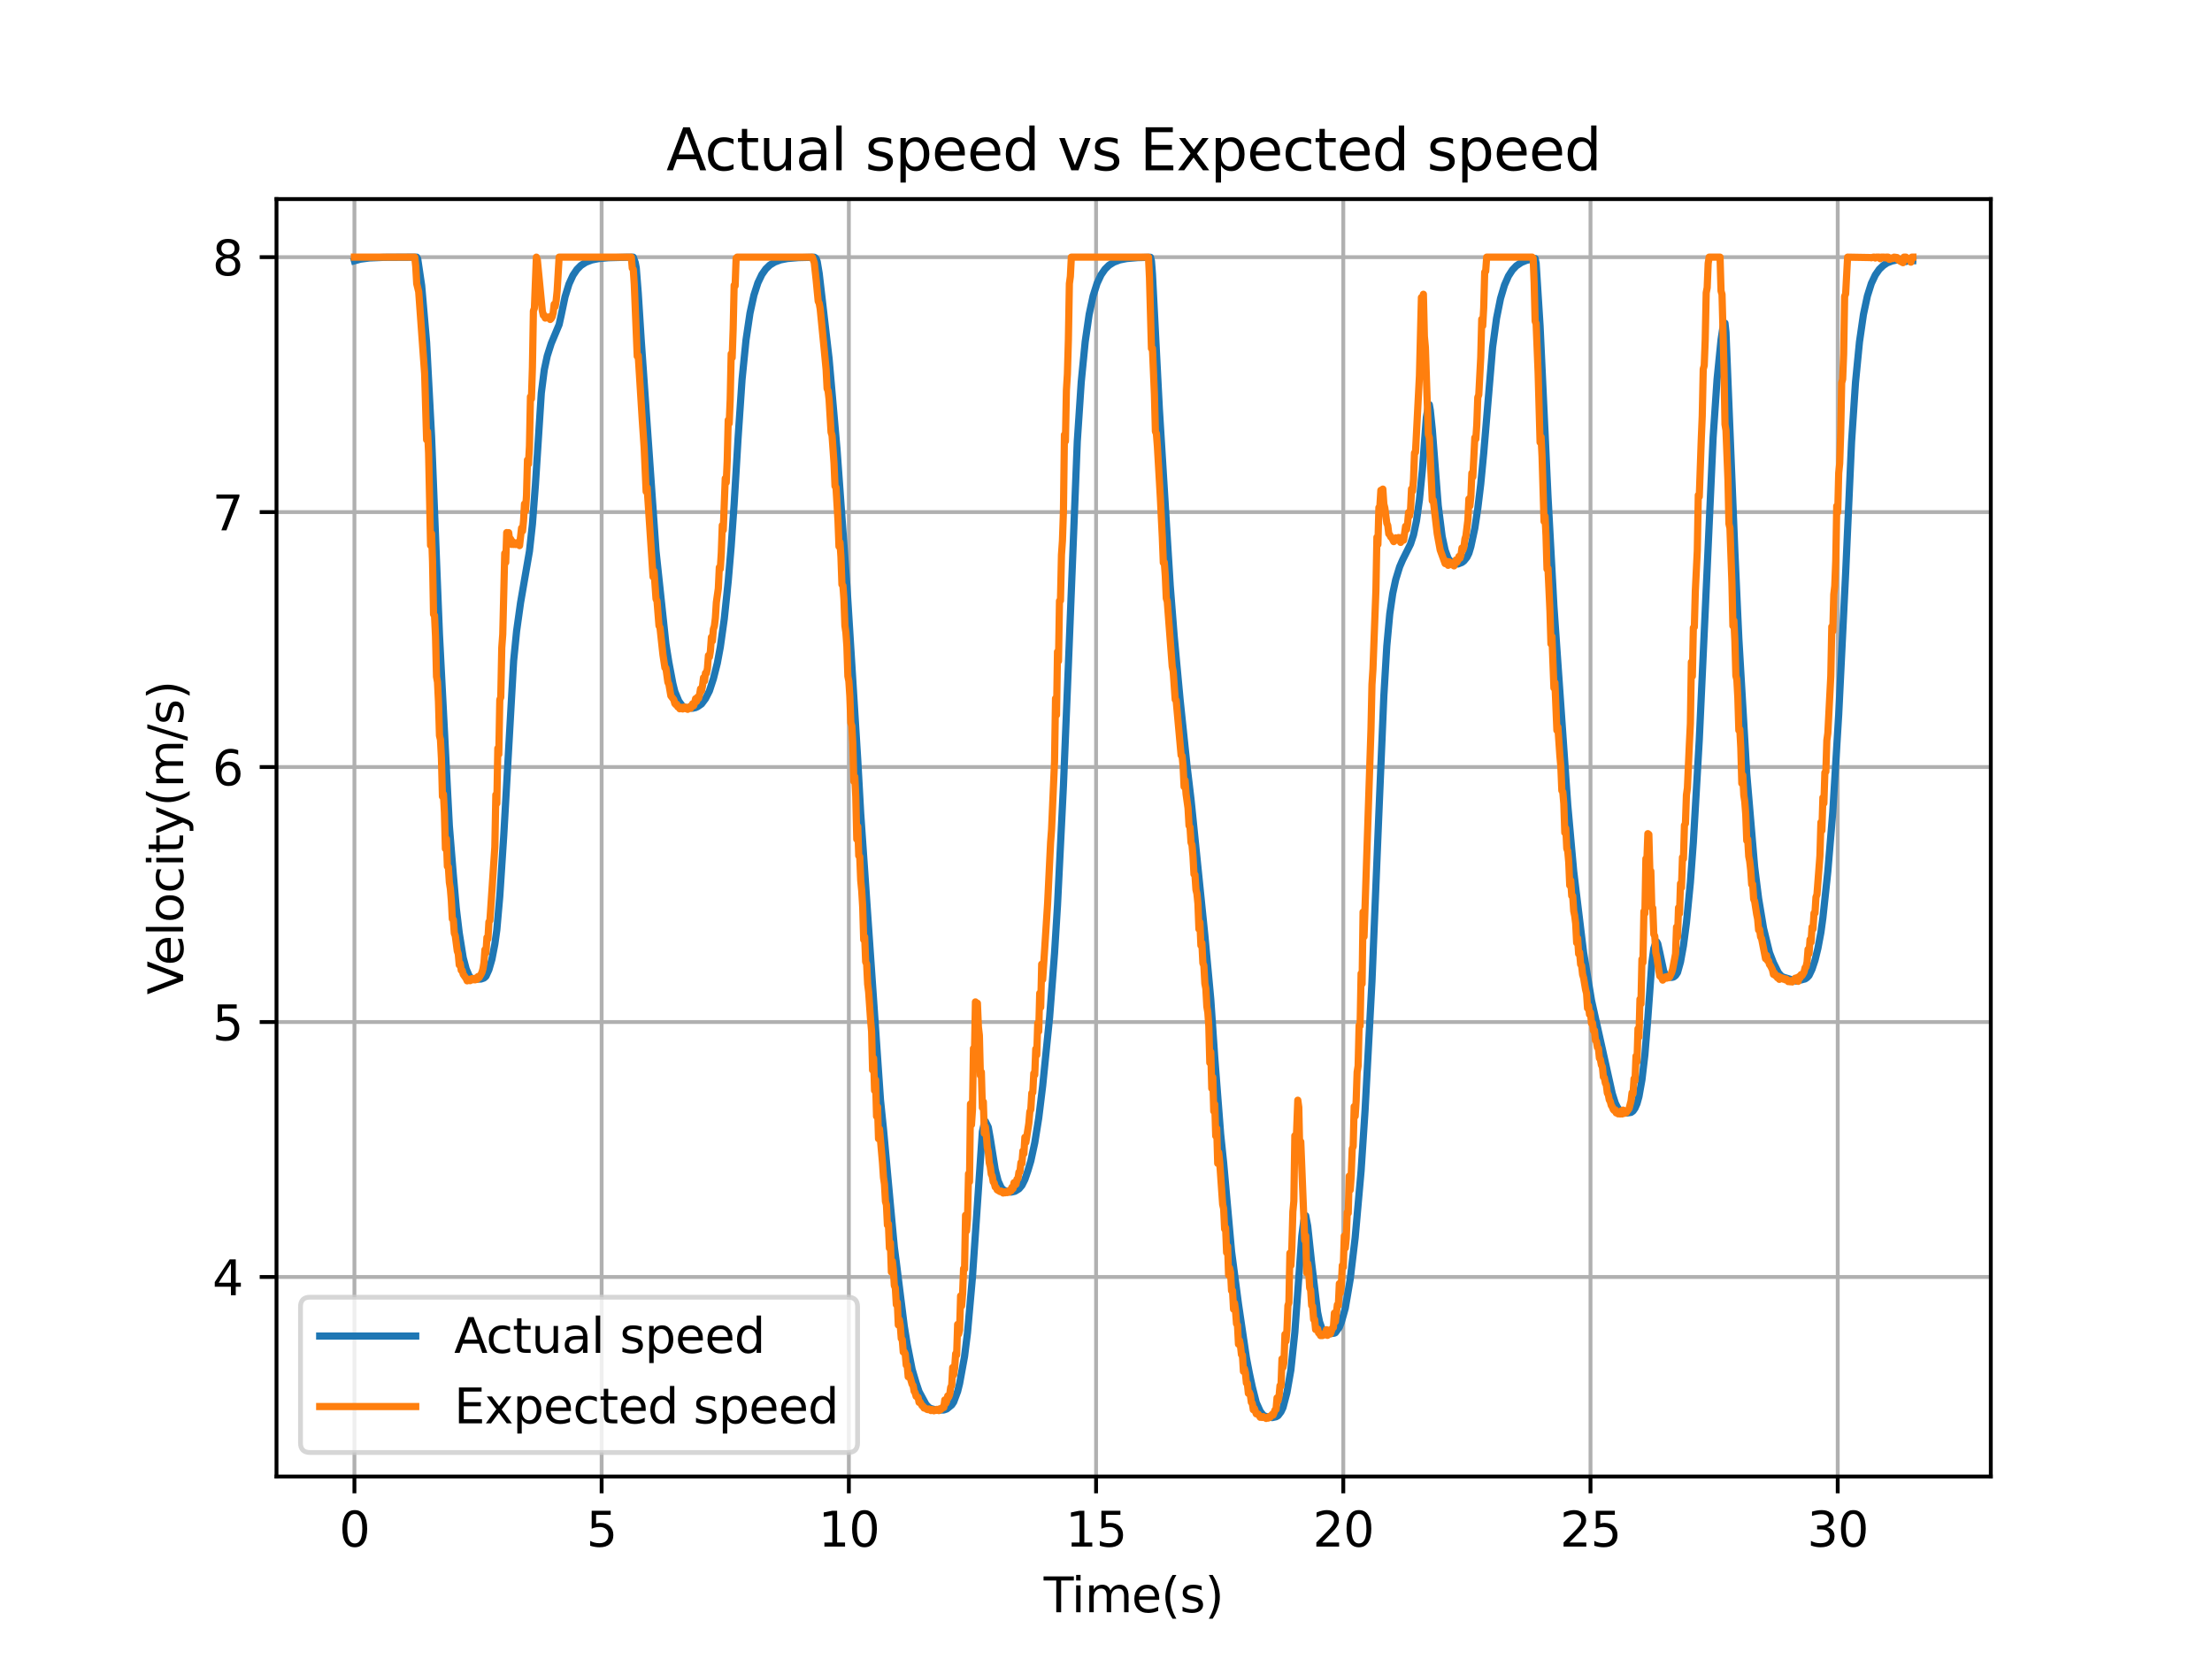 <?xml version="1.0" encoding="utf-8" standalone="no"?>
<!DOCTYPE svg PUBLIC "-//W3C//DTD SVG 1.1//EN"
  "http://www.w3.org/Graphics/SVG/1.1/DTD/svg11.dtd">
<svg xmlns:xlink="http://www.w3.org/1999/xlink" width="460.8pt" height="345.6pt" viewBox="0 0 460.8 345.6" xmlns="http://www.w3.org/2000/svg" version="1.1">
 <defs>
  <style type="text/css">*{stroke-linejoin: round; stroke-linecap: butt}</style>
 </defs>
 <g id="figure_1">
  <g id="patch_1">
   <path d="M 0 345.6 
L 460.8 345.6 
L 460.8 0 
L 0 0 
z
" style="fill: #ffffff"/>
  </g>
  <g id="axes_1">
   <g id="patch_2">
    <path d="M 57.6 307.584 
L 414.72 307.584 
L 414.72 41.472 
L 57.6 41.472 
z
" style="fill: #ffffff"/>
   </g>
   <g id="matplotlib.axis_1">
    <g id="xtick_1">
     <g id="line2d_1">
      <path d="M 73.833 307.584 
L 73.833 41.472 
" clip-path="url(#p0c317638e9)" style="fill: none; stroke: #b0b0b0; stroke-width: 0.8; stroke-linecap: square"/>
     </g>
     <g id="line2d_2">
      <defs>
       <path id="m1177713426" d="M 0 0 
L 0 3.5 
" style="stroke: #000000; stroke-width: 0.8"/>
      </defs>
      <g>
       <use xlink:href="#m1177713426" x="73.833" y="307.584" style="stroke: #000000; stroke-width: 0.8"/>
      </g>
     </g>
     <g id="text_1">
      <!-- 0 -->
      <g transform="translate(70.651 322.182) scale(0.1 -0.1)">
       <defs>
        <path id="DejaVuSans-30" d="M 2034 4250 
Q 1547 4250 1301 3770 
Q 1056 3291 1056 2328 
Q 1056 1369 1301 889 
Q 1547 409 2034 409 
Q 2525 409 2770 889 
Q 3016 1369 3016 2328 
Q 3016 3291 2770 3770 
Q 2525 4250 2034 4250 
z
M 2034 4750 
Q 2819 4750 3233 4129 
Q 3647 3509 3647 2328 
Q 3647 1150 3233 529 
Q 2819 -91 2034 -91 
Q 1250 -91 836 529 
Q 422 1150 422 2328 
Q 422 3509 836 4129 
Q 1250 4750 2034 4750 
z
" transform="scale(0.016)"/>
       </defs>
       <use xlink:href="#DejaVuSans-30"/>
      </g>
     </g>
    </g>
    <g id="xtick_2">
     <g id="line2d_3">
      <path d="M 125.332 307.584 
L 125.332 41.472 
" clip-path="url(#p0c317638e9)" style="fill: none; stroke: #b0b0b0; stroke-width: 0.8; stroke-linecap: square"/>
     </g>
     <g id="line2d_4">
      <g>
       <use xlink:href="#m1177713426" x="125.332" y="307.584" style="stroke: #000000; stroke-width: 0.8"/>
      </g>
     </g>
     <g id="text_2">
      <!-- 5 -->
      <g transform="translate(122.151 322.182) scale(0.1 -0.1)">
       <defs>
        <path id="DejaVuSans-35" d="M 691 4666 
L 3169 4666 
L 3169 4134 
L 1269 4134 
L 1269 2991 
Q 1406 3038 1543 3061 
Q 1681 3084 1819 3084 
Q 2600 3084 3056 2656 
Q 3513 2228 3513 1497 
Q 3513 744 3044 326 
Q 2575 -91 1722 -91 
Q 1428 -91 1123 -41 
Q 819 9 494 109 
L 494 744 
Q 775 591 1075 516 
Q 1375 441 1709 441 
Q 2250 441 2565 725 
Q 2881 1009 2881 1497 
Q 2881 1984 2565 2268 
Q 2250 2553 1709 2553 
Q 1456 2553 1204 2497 
Q 953 2441 691 2322 
L 691 4666 
z
" transform="scale(0.016)"/>
       </defs>
       <use xlink:href="#DejaVuSans-35"/>
      </g>
     </g>
    </g>
    <g id="xtick_3">
     <g id="line2d_5">
      <path d="M 176.832 307.584 
L 176.832 41.472 
" clip-path="url(#p0c317638e9)" style="fill: none; stroke: #b0b0b0; stroke-width: 0.8; stroke-linecap: square"/>
     </g>
     <g id="line2d_6">
      <g>
       <use xlink:href="#m1177713426" x="176.832" y="307.584" style="stroke: #000000; stroke-width: 0.8"/>
      </g>
     </g>
     <g id="text_3">
      <!-- 10 -->
      <g transform="translate(170.47 322.182) scale(0.1 -0.1)">
       <defs>
        <path id="DejaVuSans-31" d="M 794 531 
L 1825 531 
L 1825 4091 
L 703 3866 
L 703 4441 
L 1819 4666 
L 2450 4666 
L 2450 531 
L 3481 531 
L 3481 0 
L 794 0 
L 794 531 
z
" transform="scale(0.016)"/>
       </defs>
       <use xlink:href="#DejaVuSans-31"/>
       <use xlink:href="#DejaVuSans-30" x="63.623"/>
      </g>
     </g>
    </g>
    <g id="xtick_4">
     <g id="line2d_7">
      <path d="M 228.332 307.584 
L 228.332 41.472 
" clip-path="url(#p0c317638e9)" style="fill: none; stroke: #b0b0b0; stroke-width: 0.8; stroke-linecap: square"/>
     </g>
     <g id="line2d_8">
      <g>
       <use xlink:href="#m1177713426" x="228.332" y="307.584" style="stroke: #000000; stroke-width: 0.8"/>
      </g>
     </g>
     <g id="text_4">
      <!-- 15 -->
      <g transform="translate(221.97 322.182) scale(0.1 -0.1)">
       <use xlink:href="#DejaVuSans-31"/>
       <use xlink:href="#DejaVuSans-35" x="63.623"/>
      </g>
     </g>
    </g>
    <g id="xtick_5">
     <g id="line2d_9">
      <path d="M 279.832 307.584 
L 279.832 41.472 
" clip-path="url(#p0c317638e9)" style="fill: none; stroke: #b0b0b0; stroke-width: 0.8; stroke-linecap: square"/>
     </g>
     <g id="line2d_10">
      <g>
       <use xlink:href="#m1177713426" x="279.832" y="307.584" style="stroke: #000000; stroke-width: 0.8"/>
      </g>
     </g>
     <g id="text_5">
      <!-- 20 -->
      <g transform="translate(273.469 322.182) scale(0.1 -0.1)">
       <defs>
        <path id="DejaVuSans-32" d="M 1228 531 
L 3431 531 
L 3431 0 
L 469 0 
L 469 531 
Q 828 903 1448 1529 
Q 2069 2156 2228 2338 
Q 2531 2678 2651 2914 
Q 2772 3150 2772 3378 
Q 2772 3750 2511 3984 
Q 2250 4219 1831 4219 
Q 1534 4219 1204 4116 
Q 875 4013 500 3803 
L 500 4441 
Q 881 4594 1212 4672 
Q 1544 4750 1819 4750 
Q 2544 4750 2975 4387 
Q 3406 4025 3406 3419 
Q 3406 3131 3298 2873 
Q 3191 2616 2906 2266 
Q 2828 2175 2409 1742 
Q 1991 1309 1228 531 
z
" transform="scale(0.016)"/>
       </defs>
       <use xlink:href="#DejaVuSans-32"/>
       <use xlink:href="#DejaVuSans-30" x="63.623"/>
      </g>
     </g>
    </g>
    <g id="xtick_6">
     <g id="line2d_11">
      <path d="M 331.332 307.584 
L 331.332 41.472 
" clip-path="url(#p0c317638e9)" style="fill: none; stroke: #b0b0b0; stroke-width: 0.8; stroke-linecap: square"/>
     </g>
     <g id="line2d_12">
      <g>
       <use xlink:href="#m1177713426" x="331.332" y="307.584" style="stroke: #000000; stroke-width: 0.8"/>
      </g>
     </g>
     <g id="text_6">
      <!-- 25 -->
      <g transform="translate(324.969 322.182) scale(0.1 -0.1)">
       <use xlink:href="#DejaVuSans-32"/>
       <use xlink:href="#DejaVuSans-35" x="63.623"/>
      </g>
     </g>
    </g>
    <g id="xtick_7">
     <g id="line2d_13">
      <path d="M 382.831 307.584 
L 382.831 41.472 
" clip-path="url(#p0c317638e9)" style="fill: none; stroke: #b0b0b0; stroke-width: 0.8; stroke-linecap: square"/>
     </g>
     <g id="line2d_14">
      <g>
       <use xlink:href="#m1177713426" x="382.831" y="307.584" style="stroke: #000000; stroke-width: 0.8"/>
      </g>
     </g>
     <g id="text_7">
      <!-- 30 -->
      <g transform="translate(376.469 322.182) scale(0.1 -0.1)">
       <defs>
        <path id="DejaVuSans-33" d="M 2597 2516 
Q 3050 2419 3304 2112 
Q 3559 1806 3559 1356 
Q 3559 666 3084 287 
Q 2609 -91 1734 -91 
Q 1441 -91 1130 -33 
Q 819 25 488 141 
L 488 750 
Q 750 597 1062 519 
Q 1375 441 1716 441 
Q 2309 441 2620 675 
Q 2931 909 2931 1356 
Q 2931 1769 2642 2001 
Q 2353 2234 1838 2234 
L 1294 2234 
L 1294 2753 
L 1863 2753 
Q 2328 2753 2575 2939 
Q 2822 3125 2822 3475 
Q 2822 3834 2567 4026 
Q 2313 4219 1838 4219 
Q 1578 4219 1281 4162 
Q 984 4106 628 3988 
L 628 4550 
Q 988 4650 1302 4700 
Q 1616 4750 1894 4750 
Q 2613 4750 3031 4423 
Q 3450 4097 3450 3541 
Q 3450 3153 3228 2886 
Q 3006 2619 2597 2516 
z
" transform="scale(0.016)"/>
       </defs>
       <use xlink:href="#DejaVuSans-33"/>
       <use xlink:href="#DejaVuSans-30" x="63.623"/>
      </g>
     </g>
    </g>
    <g id="text_8">
     <!-- Time(s) -->
     <g transform="translate(217.42 335.861) scale(0.1 -0.1)">
      <defs>
       <path id="DejaVuSans-54" d="M -19 4666 
L 3928 4666 
L 3928 4134 
L 2272 4134 
L 2272 0 
L 1638 0 
L 1638 4134 
L -19 4134 
L -19 4666 
z
" transform="scale(0.016)"/>
       <path id="DejaVuSans-69" d="M 603 3500 
L 1178 3500 
L 1178 0 
L 603 0 
L 603 3500 
z
M 603 4863 
L 1178 4863 
L 1178 4134 
L 603 4134 
L 603 4863 
z
" transform="scale(0.016)"/>
       <path id="DejaVuSans-6d" d="M 3328 2828 
Q 3544 3216 3844 3400 
Q 4144 3584 4550 3584 
Q 5097 3584 5394 3201 
Q 5691 2819 5691 2113 
L 5691 0 
L 5113 0 
L 5113 2094 
Q 5113 2597 4934 2840 
Q 4756 3084 4391 3084 
Q 3944 3084 3684 2787 
Q 3425 2491 3425 1978 
L 3425 0 
L 2847 0 
L 2847 2094 
Q 2847 2600 2669 2842 
Q 2491 3084 2119 3084 
Q 1678 3084 1418 2786 
Q 1159 2488 1159 1978 
L 1159 0 
L 581 0 
L 581 3500 
L 1159 3500 
L 1159 2956 
Q 1356 3278 1631 3431 
Q 1906 3584 2284 3584 
Q 2666 3584 2933 3390 
Q 3200 3197 3328 2828 
z
" transform="scale(0.016)"/>
       <path id="DejaVuSans-65" d="M 3597 1894 
L 3597 1613 
L 953 1613 
Q 991 1019 1311 708 
Q 1631 397 2203 397 
Q 2534 397 2845 478 
Q 3156 559 3463 722 
L 3463 178 
Q 3153 47 2828 -22 
Q 2503 -91 2169 -91 
Q 1331 -91 842 396 
Q 353 884 353 1716 
Q 353 2575 817 3079 
Q 1281 3584 2069 3584 
Q 2775 3584 3186 3129 
Q 3597 2675 3597 1894 
z
M 3022 2063 
Q 3016 2534 2758 2815 
Q 2500 3097 2075 3097 
Q 1594 3097 1305 2825 
Q 1016 2553 972 2059 
L 3022 2063 
z
" transform="scale(0.016)"/>
       <path id="DejaVuSans-28" d="M 1984 4856 
Q 1566 4138 1362 3434 
Q 1159 2731 1159 2009 
Q 1159 1288 1364 580 
Q 1569 -128 1984 -844 
L 1484 -844 
Q 1016 -109 783 600 
Q 550 1309 550 2009 
Q 550 2706 781 3412 
Q 1013 4119 1484 4856 
L 1984 4856 
z
" transform="scale(0.016)"/>
       <path id="DejaVuSans-73" d="M 2834 3397 
L 2834 2853 
Q 2591 2978 2328 3040 
Q 2066 3103 1784 3103 
Q 1356 3103 1142 2972 
Q 928 2841 928 2578 
Q 928 2378 1081 2264 
Q 1234 2150 1697 2047 
L 1894 2003 
Q 2506 1872 2764 1633 
Q 3022 1394 3022 966 
Q 3022 478 2636 193 
Q 2250 -91 1575 -91 
Q 1294 -91 989 -36 
Q 684 19 347 128 
L 347 722 
Q 666 556 975 473 
Q 1284 391 1588 391 
Q 1994 391 2212 530 
Q 2431 669 2431 922 
Q 2431 1156 2273 1281 
Q 2116 1406 1581 1522 
L 1381 1569 
Q 847 1681 609 1914 
Q 372 2147 372 2553 
Q 372 3047 722 3315 
Q 1072 3584 1716 3584 
Q 2034 3584 2315 3537 
Q 2597 3491 2834 3397 
z
" transform="scale(0.016)"/>
       <path id="DejaVuSans-29" d="M 513 4856 
L 1013 4856 
Q 1481 4119 1714 3412 
Q 1947 2706 1947 2009 
Q 1947 1309 1714 600 
Q 1481 -109 1013 -844 
L 513 -844 
Q 928 -128 1133 580 
Q 1338 1288 1338 2009 
Q 1338 2731 1133 3434 
Q 928 4138 513 4856 
z
" transform="scale(0.016)"/>
      </defs>
      <use xlink:href="#DejaVuSans-54"/>
      <use xlink:href="#DejaVuSans-69" x="57.959"/>
      <use xlink:href="#DejaVuSans-6d" x="85.742"/>
      <use xlink:href="#DejaVuSans-65" x="183.154"/>
      <use xlink:href="#DejaVuSans-28" x="244.678"/>
      <use xlink:href="#DejaVuSans-73" x="283.691"/>
      <use xlink:href="#DejaVuSans-29" x="335.791"/>
     </g>
    </g>
   </g>
   <g id="matplotlib.axis_2">
    <g id="ytick_1">
     <g id="line2d_15">
      <path d="M 57.6 266.016 
L 414.72 266.016 
" clip-path="url(#p0c317638e9)" style="fill: none; stroke: #b0b0b0; stroke-width: 0.8; stroke-linecap: square"/>
     </g>
     <g id="line2d_16">
      <defs>
       <path id="mb13295c082" d="M 0 0 
L -3.5 0 
" style="stroke: #000000; stroke-width: 0.8"/>
      </defs>
      <g>
       <use xlink:href="#mb13295c082" x="57.6" y="266.016" style="stroke: #000000; stroke-width: 0.8"/>
      </g>
     </g>
     <g id="text_9">
      <!-- 4 -->
      <g transform="translate(44.237 269.815) scale(0.1 -0.1)">
       <defs>
        <path id="DejaVuSans-34" d="M 2419 4116 
L 825 1625 
L 2419 1625 
L 2419 4116 
z
M 2253 4666 
L 3047 4666 
L 3047 1625 
L 3713 1625 
L 3713 1100 
L 3047 1100 
L 3047 0 
L 2419 0 
L 2419 1100 
L 313 1100 
L 313 1709 
L 2253 4666 
z
" transform="scale(0.016)"/>
       </defs>
       <use xlink:href="#DejaVuSans-34"/>
      </g>
     </g>
    </g>
    <g id="ytick_2">
     <g id="line2d_17">
      <path d="M 57.6 212.904 
L 414.72 212.904 
" clip-path="url(#p0c317638e9)" style="fill: none; stroke: #b0b0b0; stroke-width: 0.8; stroke-linecap: square"/>
     </g>
     <g id="line2d_18">
      <g>
       <use xlink:href="#mb13295c082" x="57.6" y="212.904" style="stroke: #000000; stroke-width: 0.8"/>
      </g>
     </g>
     <g id="text_10">
      <!-- 5 -->
      <g transform="translate(44.237 216.703) scale(0.1 -0.1)">
       <use xlink:href="#DejaVuSans-35"/>
      </g>
     </g>
    </g>
    <g id="ytick_3">
     <g id="line2d_19">
      <path d="M 57.6 159.792 
L 414.72 159.792 
" clip-path="url(#p0c317638e9)" style="fill: none; stroke: #b0b0b0; stroke-width: 0.8; stroke-linecap: square"/>
     </g>
     <g id="line2d_20">
      <g>
       <use xlink:href="#mb13295c082" x="57.6" y="159.792" style="stroke: #000000; stroke-width: 0.8"/>
      </g>
     </g>
     <g id="text_11">
      <!-- 6 -->
      <g transform="translate(44.237 163.591) scale(0.1 -0.1)">
       <defs>
        <path id="DejaVuSans-36" d="M 2113 2584 
Q 1688 2584 1439 2293 
Q 1191 2003 1191 1497 
Q 1191 994 1439 701 
Q 1688 409 2113 409 
Q 2538 409 2786 701 
Q 3034 994 3034 1497 
Q 3034 2003 2786 2293 
Q 2538 2584 2113 2584 
z
M 3366 4563 
L 3366 3988 
Q 3128 4100 2886 4159 
Q 2644 4219 2406 4219 
Q 1781 4219 1451 3797 
Q 1122 3375 1075 2522 
Q 1259 2794 1537 2939 
Q 1816 3084 2150 3084 
Q 2853 3084 3261 2657 
Q 3669 2231 3669 1497 
Q 3669 778 3244 343 
Q 2819 -91 2113 -91 
Q 1303 -91 875 529 
Q 447 1150 447 2328 
Q 447 3434 972 4092 
Q 1497 4750 2381 4750 
Q 2619 4750 2861 4703 
Q 3103 4656 3366 4563 
z
" transform="scale(0.016)"/>
       </defs>
       <use xlink:href="#DejaVuSans-36"/>
      </g>
     </g>
    </g>
    <g id="ytick_4">
     <g id="line2d_21">
      <path d="M 57.6 106.68 
L 414.72 106.68 
" clip-path="url(#p0c317638e9)" style="fill: none; stroke: #b0b0b0; stroke-width: 0.8; stroke-linecap: square"/>
     </g>
     <g id="line2d_22">
      <g>
       <use xlink:href="#mb13295c082" x="57.6" y="106.68" style="stroke: #000000; stroke-width: 0.8"/>
      </g>
     </g>
     <g id="text_12">
      <!-- 7 -->
      <g transform="translate(44.237 110.479) scale(0.1 -0.1)">
       <defs>
        <path id="DejaVuSans-37" d="M 525 4666 
L 3525 4666 
L 3525 4397 
L 1831 0 
L 1172 0 
L 2766 4134 
L 525 4134 
L 525 4666 
z
" transform="scale(0.016)"/>
       </defs>
       <use xlink:href="#DejaVuSans-37"/>
      </g>
     </g>
    </g>
    <g id="ytick_5">
     <g id="line2d_23">
      <path d="M 57.6 53.568 
L 414.72 53.568 
" clip-path="url(#p0c317638e9)" style="fill: none; stroke: #b0b0b0; stroke-width: 0.8; stroke-linecap: square"/>
     </g>
     <g id="line2d_24">
      <g>
       <use xlink:href="#mb13295c082" x="57.6" y="53.568" style="stroke: #000000; stroke-width: 0.8"/>
      </g>
     </g>
     <g id="text_13">
      <!-- 8 -->
      <g transform="translate(44.237 57.367) scale(0.1 -0.1)">
       <defs>
        <path id="DejaVuSans-38" d="M 2034 2216 
Q 1584 2216 1326 1975 
Q 1069 1734 1069 1313 
Q 1069 891 1326 650 
Q 1584 409 2034 409 
Q 2484 409 2743 651 
Q 3003 894 3003 1313 
Q 3003 1734 2745 1975 
Q 2488 2216 2034 2216 
z
M 1403 2484 
Q 997 2584 770 2862 
Q 544 3141 544 3541 
Q 544 4100 942 4425 
Q 1341 4750 2034 4750 
Q 2731 4750 3128 4425 
Q 3525 4100 3525 3541 
Q 3525 3141 3298 2862 
Q 3072 2584 2669 2484 
Q 3125 2378 3379 2068 
Q 3634 1759 3634 1313 
Q 3634 634 3220 271 
Q 2806 -91 2034 -91 
Q 1263 -91 848 271 
Q 434 634 434 1313 
Q 434 1759 690 2068 
Q 947 2378 1403 2484 
z
M 1172 3481 
Q 1172 3119 1398 2916 
Q 1625 2713 2034 2713 
Q 2441 2713 2670 2916 
Q 2900 3119 2900 3481 
Q 2900 3844 2670 4047 
Q 2441 4250 2034 4250 
Q 1625 4250 1398 4047 
Q 1172 3844 1172 3481 
z
" transform="scale(0.016)"/>
       </defs>
       <use xlink:href="#DejaVuSans-38"/>
      </g>
     </g>
    </g>
    <g id="text_14">
     <!-- Velocity(m/s) -->
     <g transform="translate(38.158 207.205) rotate(-90) scale(0.1 -0.1)">
      <defs>
       <path id="DejaVuSans-56" d="M 1831 0 
L 50 4666 
L 709 4666 
L 2188 738 
L 3669 4666 
L 4325 4666 
L 2547 0 
L 1831 0 
z
" transform="scale(0.016)"/>
       <path id="DejaVuSans-6c" d="M 603 4863 
L 1178 4863 
L 1178 0 
L 603 0 
L 603 4863 
z
" transform="scale(0.016)"/>
       <path id="DejaVuSans-6f" d="M 1959 3097 
Q 1497 3097 1228 2736 
Q 959 2375 959 1747 
Q 959 1119 1226 758 
Q 1494 397 1959 397 
Q 2419 397 2687 759 
Q 2956 1122 2956 1747 
Q 2956 2369 2687 2733 
Q 2419 3097 1959 3097 
z
M 1959 3584 
Q 2709 3584 3137 3096 
Q 3566 2609 3566 1747 
Q 3566 888 3137 398 
Q 2709 -91 1959 -91 
Q 1206 -91 779 398 
Q 353 888 353 1747 
Q 353 2609 779 3096 
Q 1206 3584 1959 3584 
z
" transform="scale(0.016)"/>
       <path id="DejaVuSans-63" d="M 3122 3366 
L 3122 2828 
Q 2878 2963 2633 3030 
Q 2388 3097 2138 3097 
Q 1578 3097 1268 2742 
Q 959 2388 959 1747 
Q 959 1106 1268 751 
Q 1578 397 2138 397 
Q 2388 397 2633 464 
Q 2878 531 3122 666 
L 3122 134 
Q 2881 22 2623 -34 
Q 2366 -91 2075 -91 
Q 1284 -91 818 406 
Q 353 903 353 1747 
Q 353 2603 823 3093 
Q 1294 3584 2113 3584 
Q 2378 3584 2631 3529 
Q 2884 3475 3122 3366 
z
" transform="scale(0.016)"/>
       <path id="DejaVuSans-74" d="M 1172 4494 
L 1172 3500 
L 2356 3500 
L 2356 3053 
L 1172 3053 
L 1172 1153 
Q 1172 725 1289 603 
Q 1406 481 1766 481 
L 2356 481 
L 2356 0 
L 1766 0 
Q 1100 0 847 248 
Q 594 497 594 1153 
L 594 3053 
L 172 3053 
L 172 3500 
L 594 3500 
L 594 4494 
L 1172 4494 
z
" transform="scale(0.016)"/>
       <path id="DejaVuSans-79" d="M 2059 -325 
Q 1816 -950 1584 -1140 
Q 1353 -1331 966 -1331 
L 506 -1331 
L 506 -850 
L 844 -850 
Q 1081 -850 1212 -737 
Q 1344 -625 1503 -206 
L 1606 56 
L 191 3500 
L 800 3500 
L 1894 763 
L 2988 3500 
L 3597 3500 
L 2059 -325 
z
" transform="scale(0.016)"/>
       <path id="DejaVuSans-2f" d="M 1625 4666 
L 2156 4666 
L 531 -594 
L 0 -594 
L 1625 4666 
z
" transform="scale(0.016)"/>
      </defs>
      <use xlink:href="#DejaVuSans-56"/>
      <use xlink:href="#DejaVuSans-65" x="60.658"/>
      <use xlink:href="#DejaVuSans-6c" x="122.182"/>
      <use xlink:href="#DejaVuSans-6f" x="149.965"/>
      <use xlink:href="#DejaVuSans-63" x="211.146"/>
      <use xlink:href="#DejaVuSans-69" x="266.127"/>
      <use xlink:href="#DejaVuSans-74" x="293.91"/>
      <use xlink:href="#DejaVuSans-79" x="333.119"/>
      <use xlink:href="#DejaVuSans-28" x="392.299"/>
      <use xlink:href="#DejaVuSans-6d" x="431.312"/>
      <use xlink:href="#DejaVuSans-2f" x="528.725"/>
      <use xlink:href="#DejaVuSans-73" x="562.416"/>
      <use xlink:href="#DejaVuSans-29" x="614.516"/>
     </g>
    </g>
   </g>
   <g id="line2d_25">
    <path d="M 73.833 54.333 
L 75.069 53.995 
L 75.069 53.995 
L 76.923 53.745 
L 76.923 53.745 
L 80.013 53.609 
L 80.013 53.609 
L 86.811 53.571 
L 86.811 53.571 
L 87.017 53.94 
L 87.017 53.94 
L 87.841 59.479 
L 87.841 59.479 
L 88.871 71.361 
L 88.871 71.361 
L 89.901 90.866 
L 89.901 90.866 
L 90.519 106.476 
L 90.519 106.476 
L 91.549 132.222 
L 91.549 132.222 
L 93.609 172.038 
L 93.609 172.038 
L 94.433 182.185 
L 94.433 182.185 
L 95.051 189.183 
L 95.051 189.183 
L 95.669 194.35 
L 95.669 194.35 
L 96.493 199.502 
L 96.493 199.502 
L 97.111 201.841 
L 97.111 201.841 
L 97.729 203.274 
L 97.729 203.274 
L 98.141 203.772 
L 98.141 203.772 
L 98.553 204 
L 98.553 204 
L 100.201 203.955 
L 100.201 203.955 
L 100.819 203.743 
L 100.819 203.743 
L 101.231 203.371 
L 101.231 203.371 
L 101.849 202.007 
L 101.849 202.007 
L 102.467 199.876 
L 102.467 199.876 
L 103.085 196.671 
L 103.085 196.671 
L 103.497 193.718 
L 103.497 193.718 
L 104.115 186.687 
L 104.115 186.687 
L 104.939 174.091 
L 104.939 174.091 
L 106.999 137.666 
L 106.999 137.666 
L 107.617 131.47 
L 107.617 131.47 
L 108.441 125.563 
L 108.441 125.563 
L 110.295 114.822 
L 110.295 114.822 
L 110.913 109.191 
L 110.913 109.191 
L 111.531 101.102 
L 111.531 101.102 
L 112.767 81.878 
L 112.767 81.878 
L 113.385 77.025 
L 113.385 77.025 
L 114.003 74.144 
L 114.003 74.144 
L 114.827 71.561 
L 114.827 71.561 
L 116.475 67.62 
L 116.475 67.62 
L 116.887 65.757 
L 116.887 65.757 
L 117.711 61.823 
L 117.711 61.823 
L 118.535 59.158 
L 118.535 59.158 
L 119.359 57.354 
L 119.359 57.354 
L 120.183 56.133 
L 120.183 56.133 
L 121.007 55.305 
L 121.007 55.305 
L 122.037 54.635 
L 122.037 54.635 
L 123.273 54.163 
L 123.273 54.163 
L 124.714 53.869 
L 124.714 53.869 
L 126.774 53.689 
L 126.774 53.689 
L 130.482 53.591 
L 130.482 53.591 
L 131.924 53.579 
L 131.924 53.579 
L 132.336 54.706 
L 132.336 54.706 
L 132.542 55.794 
L 132.542 55.794 
L 132.954 61.002 
L 132.954 61.002 
L 133.572 70.766 
L 133.572 70.766 
L 136.662 114.793 
L 136.662 114.793 
L 138.722 134.134 
L 138.722 134.134 
L 139.34 138.004 
L 139.34 138.004 
L 140.164 142.369 
L 140.164 142.369 
L 140.576 144.046 
L 140.576 144.046 
L 141.4 146.052 
L 141.4 146.052 
L 142.224 147.171 
L 142.224 147.171 
L 143.048 147.432 
L 143.048 147.432 
L 144.284 147.542 
L 144.284 147.542 
L 144.902 147.405 
L 144.902 147.405 
L 145.314 147.217 
L 145.314 147.217 
L 146.138 146.65 
L 146.138 146.65 
L 146.962 145.545 
L 146.962 145.545 
L 147.786 143.932 
L 147.786 143.932 
L 148.61 141.405 
L 148.61 141.405 
L 149.434 138.139 
L 149.434 138.139 
L 150.052 134.807 
L 150.052 134.807 
L 150.876 128.938 
L 150.876 128.938 
L 151.7 121.108 
L 151.7 121.108 
L 152.318 113.788 
L 152.318 113.788 
L 152.936 104.97 
L 152.936 104.97 
L 153.76 91.188 
L 153.76 91.188 
L 154.584 79.053 
L 154.584 79.053 
L 155.408 70.827 
L 155.408 70.827 
L 156.232 65.257 
L 156.232 65.257 
L 157.056 61.484 
L 157.056 61.484 
L 157.88 58.929 
L 157.88 58.929 
L 158.704 57.199 
L 158.704 57.199 
L 159.528 56.027 
L 159.528 56.027 
L 160.352 55.233 
L 160.352 55.233 
L 161.382 54.591 
L 161.382 54.591 
L 162.618 54.138 
L 162.618 54.138 
L 164.06 53.857 
L 164.06 53.857 
L 166.326 53.667 
L 166.326 53.667 
L 169.622 53.589 
L 169.622 53.589 
L 169.828 53.692 
L 169.828 53.692 
L 170.034 53.952 
L 170.034 53.952 
L 170.24 54.498 
L 170.24 54.498 
L 170.652 56.961 
L 170.652 56.961 
L 172.712 74.716 
L 172.712 74.716 
L 174.36 93.533 
L 174.36 93.533 
L 176.42 121.899 
L 176.42 121.899 
L 178.686 158.33 
L 178.686 158.33 
L 179.304 169.505 
L 179.304 169.505 
L 183.424 229.15 
L 183.424 229.15 
L 184.042 235.172 
L 184.042 235.172 
L 185.484 250.951 
L 185.484 250.951 
L 186.308 259.817 
L 186.308 259.817 
L 186.72 262.971 
L 186.72 262.971 
L 188.368 276.204 
L 188.368 276.204 
L 188.986 280.002 
L 188.986 280.002 
L 190.016 285.267 
L 190.016 285.267 
L 190.84 288.065 
L 190.84 288.065 
L 191.458 289.897 
L 191.458 289.897 
L 192.9 292.577 
L 192.9 292.577 
L 193.518 293.216 
L 193.518 293.216 
L 193.93 293.435 
L 193.93 293.435 
L 195.166 293.755 
L 195.166 293.755 
L 196.608 293.727 
L 196.608 293.727 
L 197.226 293.516 
L 197.226 293.516 
L 198.256 292.678 
L 198.256 292.678 
L 198.668 292.069 
L 198.668 292.069 
L 199.492 289.863 
L 199.492 289.863 
L 199.904 288.205 
L 199.904 288.205 
L 200.934 282.56 
L 200.934 282.56 
L 201.552 277.605 
L 201.552 277.605 
L 202.582 266.032 
L 202.582 266.032 
L 204.642 235.764 
L 204.642 235.764 
L 205.054 233.944 
L 205.054 233.944 
L 205.26 233.589 
L 205.26 233.589 
L 205.672 234.4 
L 205.672 234.4 
L 205.878 234.826 
L 205.878 234.826 
L 206.29 237.128 
L 206.29 237.128 
L 207.32 243.613 
L 207.32 243.613 
L 207.938 246.04 
L 207.938 246.04 
L 208.556 247.392 
L 208.556 247.392 
L 208.968 247.837 
L 208.968 247.837 
L 209.792 248.28 
L 209.792 248.28 
L 210.616 248.338 
L 210.616 248.338 
L 211.44 248.159 
L 211.44 248.159 
L 212.264 247.66 
L 212.264 247.66 
L 212.882 246.939 
L 212.882 246.939 
L 213.5 245.708 
L 213.5 245.708 
L 214.118 243.911 
L 214.118 243.911 
L 214.736 241.867 
L 214.736 241.867 
L 215.56 238.063 
L 215.56 238.063 
L 216.384 232.923 
L 216.384 232.923 
L 217.208 226.194 
L 217.208 226.194 
L 218.65 211.933 
L 218.65 211.933 
L 219.68 198.559 
L 219.68 198.559 
L 220.298 188.582 
L 220.298 188.582 
L 221.534 163.652 
L 221.534 163.652 
L 222.564 138.527 
L 222.564 138.527 
L 224.418 91.973 
L 224.418 91.973 
L 225.242 79.577 
L 225.242 79.577 
L 226.066 71.182 
L 226.066 71.182 
L 226.89 65.497 
L 226.89 65.497 
L 227.714 61.647 
L 227.714 61.647 
L 228.538 59.039 
L 228.538 59.039 
L 229.362 57.273 
L 229.362 57.273 
L 230.186 56.077 
L 230.186 56.077 
L 231.01 55.267 
L 231.01 55.267 
L 232.04 54.612 
L 232.04 54.612 
L 233.276 54.15 
L 233.276 54.15 
L 234.718 53.862 
L 234.718 53.862 
L 236.984 53.669 
L 236.984 53.669 
L 239.662 53.596 
L 239.662 53.596 
L 239.868 54.401 
L 239.868 54.401 
L 240.074 57.056 
L 240.074 57.056 
L 241.516 85.17 
L 241.516 85.17 
L 243.782 122.02 
L 243.782 122.02 
L 244.606 132.512 
L 244.606 132.512 
L 245.842 145.799 
L 245.842 145.799 
L 247.284 159.579 
L 247.284 159.579 
L 248.108 166.499 
L 248.108 166.499 
L 250.992 194.843 
L 250.992 194.843 
L 252.228 208.172 
L 252.228 208.172 
L 253.052 220.274 
L 253.052 220.274 
L 254.288 236.291 
L 254.288 236.291 
L 254.906 242.223 
L 254.906 242.223 
L 256.554 260.668 
L 256.554 260.668 
L 256.966 263.8 
L 256.966 263.8 
L 257.996 271.641 
L 257.996 271.641 
L 259.644 282.816 
L 259.644 282.816 
L 260.262 286.042 
L 260.262 286.042 
L 260.88 288.931 
L 260.88 288.931 
L 261.704 292.182 
L 261.704 292.182 
L 262.528 294.01 
L 262.528 294.01 
L 263.146 294.806 
L 263.146 294.806 
L 263.558 295.035 
L 263.558 295.035 
L 265 295.315 
L 265 295.315 
L 265.824 295.139 
L 265.824 295.139 
L 266.236 294.904 
L 266.236 294.904 
L 266.854 294.097 
L 266.854 294.097 
L 267.266 293.231 
L 267.266 293.231 
L 268.09 290.106 
L 268.09 290.106 
L 268.914 285.379 
L 268.914 285.379 
L 269.738 277.563 
L 269.738 277.563 
L 270.356 269.016 
L 270.356 269.016 
L 271.18 257.534 
L 271.18 257.534 
L 271.592 254.365 
L 271.592 254.365 
L 271.798 253.586 
L 272.004 253.246 
L 272.004 253.246 
L 272.416 255.405 
L 272.416 255.405 
L 273.24 263.105 
L 273.24 263.105 
L 274.476 273.344 
L 274.476 273.344 
L 274.888 275.354 
L 274.888 275.354 
L 275.506 277.12 
L 275.506 277.12 
L 275.918 277.745 
L 275.918 277.745 
L 276.536 277.913 
L 276.536 277.913 
L 277.978 277.719 
L 277.978 277.719 
L 278.184 277.616 
L 278.184 277.616 
L 279.008 276.474 
L 279.008 276.474 
L 279.42 275.45 
L 279.42 275.45 
L 280.244 272.529 
L 280.244 272.529 
L 281.274 266.482 
L 281.274 266.482 
L 282.304 257.843 
L 282.304 257.843 
L 283.54 243.895 
L 283.54 243.895 
L 284.364 231.371 
L 284.364 231.371 
L 285.806 204.419 
L 285.806 204.419 
L 287.248 169.379 
L 287.248 169.379 
L 288.278 145.042 
L 288.278 145.042 
L 288.896 134.59 
L 288.896 134.59 
L 289.514 127.878 
L 289.514 127.878 
L 290.132 123.639 
L 290.132 123.639 
L 290.75 120.759 
L 290.75 120.759 
L 291.574 118.066 
L 291.574 118.066 
L 292.192 116.638 
L 292.192 116.638 
L 293.84 113.334 
L 293.84 113.334 
L 294.458 111.443 
L 294.458 111.443 
L 295.076 108.518 
L 295.076 108.518 
L 295.694 104.106 
L 295.694 104.106 
L 296.312 97.833 
L 296.312 97.833 
L 297.136 86.95 
L 297.136 86.95 
L 297.548 84.571 
L 297.548 84.571 
L 297.754 84.285 
L 297.754 84.285 
L 297.96 85.46 
L 297.96 85.46 
L 298.372 89.454 
L 298.372 89.454 
L 299.608 105.307 
L 299.608 105.307 
L 300.432 111.768 
L 300.432 111.768 
L 301.05 114.62 
L 301.05 114.62 
L 301.668 116.321 
L 301.668 116.321 
L 302.286 117.079 
L 302.286 117.079 
L 303.728 117.484 
L 303.728 117.484 
L 304.552 117.167 
L 304.552 117.167 
L 304.964 116.852 
L 304.964 116.852 
L 305.582 116.092 
L 305.582 116.092 
L 305.994 115.25 
L 305.994 115.25 
L 306.406 113.879 
L 306.406 113.879 
L 307.23 110.044 
L 307.23 110.044 
L 307.848 105.932 
L 307.848 105.932 
L 308.466 100.819 
L 308.466 100.819 
L 309.084 94.408 
L 309.084 94.408 
L 310.938 72.333 
L 310.938 72.333 
L 311.762 66.276 
L 311.762 66.276 
L 312.586 62.174 
L 312.586 62.174 
L 313.41 59.396 
L 313.41 59.396 
L 314.234 57.515 
L 314.234 57.515 
L 315.058 56.241 
L 315.058 56.241 
L 315.882 55.38 
L 315.882 55.38 
L 316.912 54.681 
L 316.912 54.681 
L 317.942 54.252 
L 317.942 54.252 
L 319.384 53.914 
L 319.384 53.914 
L 319.796 53.863 
L 319.796 53.863 
L 320.002 54.825 
L 320.002 54.825 
L 320.826 67.919 
L 320.826 67.919 
L 322.474 103.369 
L 322.474 103.369 
L 323.71 126.276 
L 323.71 126.276 
L 326.594 167.721 
L 326.594 167.721 
L 327.83 181.489 
L 327.83 181.489 
L 329.89 198.429 
L 329.89 198.429 
L 331.538 208.38 
L 331.538 208.38 
L 335.864 227.795 
L 335.864 227.795 
L 336.482 229.768 
L 336.482 229.768 
L 336.894 230.618 
L 336.894 230.618 
L 337.512 231.493 
L 337.512 231.493 
L 337.924 231.761 
L 337.924 231.761 
L 338.954 231.855 
L 338.954 231.855 
L 339.778 231.732 
L 339.778 231.732 
L 340.19 231.443 
L 340.19 231.443 
L 340.602 230.848 
L 340.602 230.848 
L 341.014 229.91 
L 341.014 229.91 
L 341.426 228.424 
L 341.426 228.424 
L 342.044 224.961 
L 342.044 224.961 
L 342.662 219.68 
L 342.662 219.68 
L 343.28 212.035 
L 343.28 212.035 
L 344.104 200.614 
L 344.104 200.614 
L 344.516 197.583 
L 344.516 197.583 
L 344.928 196.351 
L 344.928 196.351 
L 345.134 196.209 
L 345.134 196.209 
L 345.34 196.586 
L 345.34 196.586 
L 345.752 198.384 
L 345.752 198.384 
L 346.576 202.267 
L 346.576 202.267 
L 346.988 203.267 
L 346.988 203.267 
L 347.4 203.518 
L 347.4 203.518 
L 348.223 203.618 
L 348.223 203.618 
L 348.635 203.527 
L 348.635 203.527 
L 349.047 203.213 
L 349.047 203.213 
L 349.459 202.599 
L 349.459 202.599 
L 350.077 200.397 
L 350.077 200.397 
L 350.695 196.985 
L 350.695 196.985 
L 351.313 192.268 
L 351.313 192.268 
L 352.137 183.83 
L 352.137 183.83 
L 352.755 175.446 
L 352.755 175.446 
L 353.991 154.102 
L 353.991 154.102 
L 355.639 118.353 
L 355.639 118.353 
L 356.875 91.111 
L 356.875 91.111 
L 357.699 78.993 
L 357.699 78.993 
L 358.523 70.787 
L 358.523 70.787 
L 358.935 68.073 
L 358.935 68.073 
L 359.141 67.414 
L 359.141 67.414 
L 359.347 67.323 
L 359.553 69.254 
L 359.553 69.254 
L 361.407 114.984 
L 361.407 114.984 
L 362.231 133.004 
L 362.231 133.004 
L 363.879 161.15 
L 363.879 161.15 
L 365.527 180.616 
L 365.527 180.616 
L 366.351 187.173 
L 366.351 187.173 
L 367.381 193.378 
L 367.381 193.378 
L 368.617 198.447 
L 368.617 198.447 
L 369.441 200.556 
L 369.441 200.556 
L 370.471 202.644 
L 370.471 202.644 
L 371.089 203.336 
L 371.089 203.336 
L 371.501 203.559 
L 371.501 203.559 
L 374.179 204.38 
L 374.179 204.38 
L 376.033 203.932 
L 376.033 203.932 
L 376.445 203.649 
L 376.445 203.649 
L 376.857 203.209 
L 376.857 203.209 
L 377.475 201.91 
L 377.475 201.91 
L 378.093 200.053 
L 378.093 200.053 
L 378.711 197.527 
L 378.711 197.527 
L 379.329 194.225 
L 379.329 194.225 
L 379.741 191.212 
L 379.741 191.212 
L 380.771 181.537 
L 380.771 181.537 
L 381.801 169.137 
L 381.801 169.137 
L 383.037 148.832 
L 383.037 148.832 
L 384.479 119.432 
L 384.479 119.432 
L 385.715 92.043 
L 385.715 92.043 
L 386.539 79.624 
L 386.539 79.624 
L 387.363 71.214 
L 387.363 71.214 
L 388.187 65.519 
L 388.187 65.519 
L 389.011 61.661 
L 389.011 61.661 
L 389.835 59.049 
L 389.835 59.049 
L 390.659 57.296 
L 390.659 57.296 
L 391.483 56.107 
L 391.483 56.107 
L 392.307 55.317 
L 392.307 55.317 
L 393.131 54.76 
L 393.131 54.76 
L 394.161 54.366 
L 394.161 54.366 
L 395.809 54.029 
L 395.809 54.029 
L 396.633 54.37 
L 396.633 54.37 
L 397.045 54.476 
L 397.045 54.476 
L 397.869 54.227 
L 397.869 54.227 
L 398.487 54.272 
L 398.487 54.272 
" clip-path="url(#p0c317638e9)" style="fill: none; stroke: #1f77b4; stroke-width: 1.5; stroke-linecap: square"/>
   </g>
   <g id="line2d_26">
    <path d="M 73.833 53.568 
L 86.399 53.568 
L 86.399 53.568 
L 86.605 55.512 
L 86.605 55.512 
L 86.811 59.111 
L 87.223 60.779 
L 87.223 60.779 
L 88.459 77.857 
L 88.459 77.857 
L 88.871 91.615 
L 88.871 91.615 
L 89.077 89.93 
L 89.283 94.31 
L 89.283 94.31 
L 89.695 113.611 
L 89.695 113.611 
L 89.901 111.161 
L 89.901 111.161 
L 90.107 117.04 
L 90.107 117.04 
L 90.313 127.963 
L 90.519 128.231 
L 90.519 128.231 
L 90.725 132.545 
L 90.725 132.545 
L 90.931 140.961 
L 90.931 140.961 
L 91.137 142.069 
L 91.137 142.069 
L 91.343 146.224 
L 91.343 146.224 
L 91.549 153.241 
L 91.549 153.241 
L 91.755 154.08 
L 91.755 154.08 
L 91.961 158.026 
L 91.961 158.026 
L 92.167 165.927 
L 92.167 165.927 
L 92.373 165.459 
L 92.373 165.459 
L 92.579 169.291 
L 92.579 169.291 
L 92.785 176.813 
L 92.785 176.813 
L 92.991 174.768 
L 92.991 174.768 
L 93.197 180.492 
L 93.197 180.492 
L 93.403 180.6 
L 93.403 180.6 
L 93.609 183.822 
L 93.815 185.107 
L 93.815 185.107 
L 94.021 187.58 
L 94.021 187.58 
L 94.227 191.43 
L 94.227 191.43 
L 94.433 191.597 
L 94.433 191.597 
L 94.639 194.419 
L 94.639 194.419 
L 94.845 194.947 
L 94.845 194.947 
L 95.257 198.104 
L 95.257 198.104 
L 95.463 198.697 
L 95.463 198.697 
L 95.669 201.016 
L 95.669 201.016 
L 95.875 200.7 
L 95.875 200.7 
L 96.081 202.13 
L 96.081 202.13 
L 96.287 202.187 
L 96.287 202.187 
L 96.493 202.967 
L 96.493 202.967 
L 97.111 203.854 
L 97.111 203.854 
L 97.317 204.328 
L 97.729 204.018 
L 97.729 204.018 
L 97.935 204.289 
L 97.935 204.289 
L 98.347 203.859 
L 98.347 203.859 
L 98.553 204.113 
L 98.553 204.113 
L 98.759 203.848 
L 98.759 203.848 
L 98.965 204.124 
L 98.965 204.124 
L 99.171 203.726 
L 99.171 203.726 
L 99.377 204.018 
L 99.377 204.018 
L 99.583 203.423 
L 99.583 203.423 
L 99.789 203.674 
L 99.789 203.674 
L 100.201 202.974 
L 100.201 202.974 
L 100.407 202.537 
L 100.407 202.537 
L 100.613 201.808 
L 100.613 201.808 
L 100.819 200.545 
L 100.819 200.545 
L 101.025 197.827 
L 101.025 197.827 
L 101.231 198.504 
L 101.231 198.504 
L 101.437 195.304 
L 101.437 195.304 
L 101.643 195.585 
L 101.643 195.585 
L 101.849 192.066 
L 101.849 192.066 
L 102.055 191.758 
L 102.055 191.758 
L 103.085 176.426 
L 103.085 176.426 
L 103.291 165.569 
L 103.291 165.569 
L 103.497 167.374 
L 103.497 167.374 
L 103.703 155.894 
L 103.703 155.894 
L 103.909 157.14 
L 103.909 157.14 
L 104.115 145.761 
L 104.115 145.761 
L 104.321 145.275 
L 104.321 145.275 
L 104.527 134.933 
L 104.527 134.933 
L 104.733 132.133 
L 104.733 132.133 
L 105.145 115.275 
L 105.145 115.275 
L 105.351 117.173 
L 105.351 117.173 
L 105.557 110.943 
L 105.557 110.943 
L 105.763 111.087 
L 105.763 111.087 
L 105.969 110.961 
L 105.969 110.961 
L 106.175 112.578 
L 106.175 112.578 
L 106.381 112.296 
L 106.381 112.296 
L 106.587 113.414 
L 106.587 113.414 
L 106.793 112.822 
L 106.793 112.822 
L 106.999 113.422 
L 106.999 113.422 
L 107.205 113.351 
L 107.411 113.43 
L 107.411 113.43 
L 108.029 112.892 
L 108.029 112.892 
L 108.235 113.663 
L 108.235 113.663 
L 108.647 110.005 
L 108.647 110.005 
L 108.853 110.616 
L 108.853 110.616 
L 109.059 108.563 
L 109.059 108.563 
L 109.265 104.968 
L 109.265 104.968 
L 109.471 106.376 
L 109.471 106.376 
L 109.677 103.267 
L 109.677 103.267 
L 109.883 95.822 
L 109.883 95.822 
L 110.089 96.691 
L 110.089 96.691 
L 110.295 92.909 
L 110.501 82.636 
L 110.501 82.636 
L 110.707 83.079 
L 110.707 83.079 
L 110.913 76.479 
L 110.913 76.479 
L 111.119 64.763 
L 111.119 64.763 
L 111.325 64.204 
L 111.325 64.204 
L 111.737 53.568 
L 111.737 53.568 
L 111.943 54.175 
L 111.943 54.175 
L 112.973 64.757 
L 112.973 64.757 
L 113.179 65.676 
L 113.179 65.676 
L 113.385 65.697 
L 113.385 65.697 
L 113.591 66.263 
L 113.591 66.263 
L 113.797 66.107 
L 113.797 66.107 
L 114.003 66.204 
L 114.003 66.204 
L 114.415 66.009 
L 114.415 66.009 
L 114.621 66.556 
L 114.621 66.556 
L 114.827 66.365 
L 114.827 66.365 
L 115.033 65.975 
L 115.033 65.975 
L 115.239 65.152 
L 115.445 63.378 
L 115.445 63.378 
L 115.651 63.853 
L 115.651 63.853 
L 115.857 62.607 
L 115.857 62.607 
L 116.063 60.589 
L 116.063 60.589 
L 116.475 53.568 
L 116.475 53.568 
L 131.512 53.568 
L 131.512 53.568 
L 131.718 55.877 
L 131.718 55.877 
L 131.924 56.138 
L 131.924 56.138 
L 132.13 59.264 
L 132.13 59.264 
L 132.748 74.235 
L 132.748 74.235 
L 132.954 74.058 
L 132.954 74.058 
L 133.778 87.248 
L 133.778 87.248 
L 134.19 93.292 
L 134.19 93.292 
L 134.602 102.406 
L 134.602 102.406 
L 134.808 101.576 
L 134.808 101.576 
L 136.044 120.177 
L 136.044 120.177 
L 136.25 118.995 
L 136.25 118.995 
L 136.662 124.791 
L 136.662 124.791 
L 136.868 125.181 
L 136.868 125.181 
L 137.28 130.368 
L 137.28 130.368 
L 137.486 130.721 
L 137.486 130.721 
L 138.104 136.406 
L 138.104 136.406 
L 138.516 139.103 
L 138.516 139.103 
L 138.722 139.191 
L 138.722 139.191 
L 139.134 142.143 
L 139.134 142.143 
L 139.34 142.537 
L 139.34 142.537 
L 139.752 144.948 
L 139.752 144.948 
L 140.37 145.767 
L 140.37 145.767 
L 140.576 146.552 
L 140.782 146.789 
L 140.782 146.789 
L 140.988 146.716 
L 140.988 146.716 
L 141.194 147.254 
L 141.194 147.254 
L 141.4 147.274 
L 141.4 147.274 
L 141.606 147.655 
L 142.018 147.34 
L 142.018 147.34 
L 142.224 147.689 
L 142.224 147.689 
L 142.636 147.274 
L 142.636 147.274 
L 142.842 147.627 
L 142.842 147.627 
L 143.048 147.41 
L 143.048 147.41 
L 143.254 147.766 
L 143.254 147.766 
L 143.666 147.195 
L 143.666 147.195 
L 143.872 147.544 
L 143.872 147.544 
L 144.284 146.607 
L 144.284 146.607 
L 144.49 147.008 
L 144.49 147.008 
L 144.696 146.454 
L 144.696 146.454 
L 144.902 145.555 
L 144.902 145.555 
L 145.108 146.104 
L 145.108 146.104 
L 145.314 145.226 
L 145.314 145.226 
L 145.52 145.486 
L 145.52 145.486 
L 145.726 144.767 
L 145.726 144.767 
L 145.932 143.5 
L 145.932 143.5 
L 146.138 143.913 
L 146.138 143.913 
L 146.344 142.891 
L 146.344 142.891 
L 146.55 141.177 
L 146.55 141.177 
L 146.756 141.863 
L 146.756 141.863 
L 146.962 140.209 
L 146.962 140.209 
L 147.168 140.246 
L 147.168 140.246 
L 147.374 139.221 
L 147.374 139.221 
L 147.58 136.546 
L 147.58 136.546 
L 147.786 136.873 
L 147.786 136.873 
L 147.992 135.639 
L 147.992 135.639 
L 148.198 132.755 
L 148.198 132.755 
L 148.404 133.535 
L 148.404 133.535 
L 148.61 131.069 
L 148.61 131.069 
L 148.816 130.433 
L 148.816 130.433 
L 149.022 128.755 
L 149.228 125.488 
L 149.64 122.6 
L 149.64 122.6 
L 149.846 118.202 
L 149.846 118.202 
L 150.052 118.509 
L 150.052 118.509 
L 150.258 115.201 
L 150.258 115.201 
L 150.464 109.439 
L 150.464 109.439 
L 150.67 110.418 
L 150.67 110.418 
L 151.082 99.662 
L 151.082 99.662 
L 151.288 100.52 
L 151.288 100.52 
L 151.494 95.946 
L 151.494 95.946 
L 151.7 87.515 
L 151.7 87.515 
L 151.906 88.21 
L 151.906 88.21 
L 152.112 83.208 
L 152.112 83.208 
L 152.318 73.715 
L 152.318 73.715 
L 152.524 74.51 
L 152.524 74.51 
L 152.73 68.57 
L 152.73 68.57 
L 152.936 59.423 
L 152.936 59.423 
L 153.142 59.556 
L 153.142 59.556 
L 153.348 53.784 
L 153.348 53.784 
L 153.554 53.568 
L 153.554 53.568 
L 169.21 53.568 
L 169.21 53.568 
L 169.622 54.695 
L 169.622 54.695 
L 170.034 58.456 
L 170.034 58.456 
L 170.446 62.767 
L 170.446 62.767 
L 170.652 63.168 
L 170.652 63.168 
L 170.858 64.311 
L 170.858 64.311 
L 171.682 72.654 
L 171.682 72.654 
L 172.094 76.98 
L 172.094 76.98 
L 172.3 80.957 
L 172.3 80.957 
L 172.506 81.424 
L 172.506 81.424 
L 172.712 83.206 
L 172.712 83.206 
L 173.124 90.033 
L 173.124 90.033 
L 173.33 90.727 
L 173.33 90.727 
L 173.742 96.521 
L 173.742 96.521 
L 173.948 101.275 
L 173.948 101.275 
L 174.154 101.546 
L 174.154 101.546 
L 174.566 108.391 
L 174.566 108.391 
L 174.772 113.846 
L 174.772 113.846 
L 174.978 112.983 
L 174.978 112.983 
L 175.184 116.006 
L 175.184 116.006 
L 175.39 121.766 
L 175.39 121.766 
L 175.596 122.007 
L 175.596 122.007 
L 175.802 124.828 
L 175.802 124.828 
L 176.008 130.361 
L 176.008 130.361 
L 176.214 131.759 
L 176.214 131.759 
L 176.42 134.633 
L 176.42 134.633 
L 176.626 140.87 
L 176.626 140.87 
L 176.832 141.889 
L 176.832 141.889 
L 177.038 145.07 
L 177.038 145.07 
L 177.244 150.568 
L 177.244 150.568 
L 177.45 151.237 
L 177.45 151.237 
L 177.656 154.94 
L 177.656 154.94 
L 177.862 162.782 
L 177.862 162.782 
L 178.068 161.827 
L 178.068 161.827 
L 178.274 165.947 
L 178.274 165.947 
L 178.48 174.836 
L 178.48 174.836 
L 178.686 172.179 
L 178.686 172.179 
L 178.892 178.272 
L 178.892 178.272 
L 179.098 178.449 
L 179.098 178.449 
L 179.304 183.415 
L 179.304 183.415 
L 179.51 185.535 
L 179.51 185.535 
L 179.716 188.963 
L 179.716 188.963 
L 179.922 195.766 
L 180.128 195.179 
L 180.128 195.179 
L 180.334 200.384 
L 180.334 200.384 
L 180.54 200.834 
L 180.54 200.834 
L 180.746 205.005 
L 180.746 205.005 
L 180.952 206.627 
L 180.952 206.627 
L 181.364 212.559 
L 181.364 212.559 
L 181.57 214.835 
L 181.57 214.835 
L 181.776 222.929 
L 181.776 222.929 
L 181.982 220.447 
L 181.982 220.447 
L 182.188 227.181 
L 182.188 227.181 
L 182.394 224.945 
L 182.394 224.945 
L 182.6 232.555 
L 182.6 232.555 
L 182.806 230.579 
L 182.806 230.579 
L 183.012 237.229 
L 183.012 237.229 
L 183.218 235.19 
L 183.218 235.19 
L 183.836 242.204 
L 183.836 242.204 
L 184.042 245.284 
L 184.042 245.284 
L 184.248 246.672 
L 184.248 246.672 
L 184.454 250.292 
L 184.454 250.292 
L 184.66 250.997 
L 184.66 250.997 
L 184.866 255.211 
L 184.866 255.211 
L 185.072 254.961 
L 185.072 254.961 
L 185.278 260.009 
L 185.278 260.009 
L 185.484 258.878 
L 185.484 258.878 
L 185.69 264.994 
L 185.69 264.994 
L 185.896 262.74 
L 185.896 262.74 
L 186.102 264.606 
L 186.102 264.606 
L 186.308 267.832 
L 186.308 267.832 
L 186.514 268.271 
L 186.514 268.271 
L 186.72 271.785 
L 186.72 271.785 
L 186.926 271.314 
L 186.926 271.314 
L 187.132 276.027 
L 187.132 276.027 
L 187.338 274.908 
L 187.338 274.908 
L 187.544 276.107 
L 187.544 276.107 
L 187.75 278.854 
L 187.75 278.854 
L 187.956 279.07 
L 187.956 279.07 
L 188.162 281.655 
L 188.162 281.655 
L 188.368 281.607 
L 188.368 281.607 
L 188.574 282.02 
L 188.574 282.02 
L 188.78 284.38 
L 188.78 284.38 
L 188.986 284.377 
L 188.986 284.377 
L 189.192 286.815 
L 189.192 286.815 
L 189.398 286.276 
L 189.398 286.276 
L 190.016 288.395 
L 190.016 288.395 
L 190.222 288.662 
L 190.222 288.662 
L 190.428 289.834 
L 190.428 289.834 
L 190.634 290.108 
L 190.634 290.108 
L 190.84 290.882 
L 190.84 290.882 
L 191.252 291.102 
L 191.252 291.102 
L 191.458 292.14 
L 191.458 292.14 
L 191.664 292.073 
L 191.664 292.073 
L 192.076 292.825 
L 192.076 292.825 
L 192.282 292.921 
L 192.282 292.921 
L 192.488 293.323 
L 192.488 293.323 
L 192.694 293.308 
L 192.694 293.308 
L 193.106 293.605 
L 193.106 293.605 
L 193.312 293.654 
L 193.312 293.654 
L 193.518 293.519 
L 193.518 293.519 
L 193.93 293.846 
L 193.93 293.846 
L 194.136 293.631 
L 194.136 293.631 
L 194.548 293.893 
L 194.548 293.893 
L 194.754 293.679 
L 194.754 293.679 
L 194.96 293.817 
L 194.96 293.817 
L 195.166 293.594 
L 195.166 293.594 
L 195.578 293.857 
L 195.578 293.857 
L 195.784 293.472 
L 195.99 293.633 
L 195.99 293.633 
L 196.402 293.123 
L 196.402 293.123 
L 196.608 293.204 
L 196.814 291.625 
L 196.814 291.625 
L 197.02 292.357 
L 197.02 292.357 
L 197.226 291.878 
L 197.226 291.878 
L 197.432 290.784 
L 197.432 290.784 
L 197.638 291.023 
L 197.844 290.48 
L 197.844 290.48 
L 198.05 289.006 
L 198.05 289.006 
L 198.256 288.597 
L 198.256 288.597 
L 198.462 284.877 
L 198.462 284.877 
L 198.668 286.398 
L 198.668 286.398 
L 198.874 284.919 
L 198.874 284.919 
L 199.08 282.006 
L 199.08 282.006 
L 199.286 282.273 
L 199.286 282.273 
L 199.492 275.896 
L 199.492 275.896 
L 199.698 277.917 
L 199.698 277.917 
L 199.904 277.025 
L 199.904 277.025 
L 200.11 269.961 
L 200.11 269.961 
L 200.316 272.06 
L 200.316 272.06 
L 200.522 269.611 
L 200.522 269.611 
L 200.728 264.28 
L 200.728 264.28 
L 200.934 264.388 
L 200.934 264.388 
L 201.14 253.151 
L 201.14 253.151 
L 201.346 256.43 
L 201.346 256.43 
L 201.552 253.864 
L 201.552 253.864 
L 201.758 244.519 
L 201.758 244.519 
L 201.964 246.183 
L 201.964 246.183 
L 202.17 229.962 
L 202.17 229.962 
L 202.376 234.315 
L 202.376 234.315 
L 202.582 231.212 
L 202.582 231.212 
L 202.788 218.4 
L 202.788 218.4 
L 202.994 219.894 
L 202.994 219.894 
L 203.2 208.715 
L 203.2 208.715 
L 203.406 210.275 
L 203.406 210.275 
L 203.612 208.99 
L 203.612 208.99 
L 203.818 213.935 
L 203.818 213.935 
L 204.024 215.686 
L 204.024 215.686 
L 204.23 224.03 
L 204.23 224.03 
L 204.436 223.33 
L 204.436 223.33 
L 204.642 230.747 
L 204.642 230.747 
L 204.848 229.52 
L 204.848 229.52 
L 205.054 236.104 
L 205.054 236.104 
L 205.26 234.707 
L 205.26 234.707 
L 205.466 236.39 
L 205.466 236.39 
L 205.672 239.036 
L 205.878 239.93 
L 205.878 239.93 
L 206.084 242.254 
L 206.084 242.254 
L 206.29 243.058 
L 206.29 243.058 
L 206.496 244.603 
L 206.496 244.603 
L 206.702 245.018 
L 206.702 245.018 
L 206.908 246.203 
L 206.908 246.203 
L 207.114 246.437 
L 207.114 246.437 
L 207.32 247.269 
L 207.32 247.269 
L 207.526 247.396 
L 207.732 247.865 
L 207.732 247.865 
L 208.35 248.232 
L 208.35 248.232 
L 208.556 248.127 
L 208.556 248.127 
L 208.968 248.527 
L 208.968 248.527 
L 209.174 248.289 
L 209.174 248.289 
L 209.38 248.482 
L 209.38 248.482 
L 209.586 248.25 
L 209.586 248.25 
L 209.792 248.443 
L 209.998 248.153 
L 209.998 248.153 
L 210.204 248.336 
L 210.204 248.336 
L 210.41 247.882 
L 210.41 247.882 
L 210.616 248.078 
L 210.616 248.078 
L 210.822 247.315 
L 210.822 247.315 
L 211.028 247.61 
L 211.028 247.61 
L 211.234 246.378 
L 211.234 246.378 
L 211.44 246.879 
L 211.44 246.879 
L 211.646 246.701 
L 211.646 246.701 
L 211.852 245.648 
L 211.852 245.648 
L 212.058 245.553 
L 212.058 245.553 
L 212.264 244.181 
L 212.264 244.181 
L 212.47 244.11 
L 212.676 242.184 
L 212.676 242.184 
L 212.882 242.376 
L 212.882 242.376 
L 213.088 239.762 
L 213.294 240.334 
L 213.294 240.334 
L 213.5 236.926 
L 213.5 236.926 
L 213.706 237.971 
L 213.706 237.971 
L 214.324 234.017 
L 214.324 234.017 
L 214.53 231.596 
L 214.53 231.596 
L 214.736 231.139 
L 214.736 231.139 
L 214.942 227.714 
L 214.942 227.714 
L 215.148 227.578 
L 215.148 227.578 
L 215.354 223.599 
L 215.354 223.599 
L 215.56 223.915 
L 215.56 223.915 
L 215.766 218.517 
L 215.766 218.517 
L 215.972 219.785 
L 215.972 219.785 
L 216.178 213.144 
L 216.384 214.859 
L 216.384 214.859 
L 216.59 206.914 
L 216.59 206.914 
L 216.796 209.844 
L 216.796 209.844 
L 217.002 200.854 
L 217.002 200.854 
L 217.208 204.057 
L 217.208 204.057 
L 218.238 188.202 
L 218.238 188.202 
L 218.856 175.509 
L 218.856 175.509 
L 219.062 172.767 
L 219.062 172.767 
L 219.68 158.68 
L 219.68 158.68 
L 219.886 145.501 
L 220.092 148.947 
L 220.092 148.947 
L 220.298 135.767 
L 220.298 135.767 
L 220.504 137.71 
L 220.504 137.71 
L 220.71 125.174 
L 220.71 125.174 
L 220.916 125.115 
L 220.916 125.115 
L 221.122 115.582 
L 221.122 115.582 
L 221.328 112.62 
L 221.328 112.62 
L 221.534 106.488 
L 221.534 106.488 
L 221.74 90.563 
L 221.74 90.563 
L 221.946 91.918 
L 221.946 91.918 
L 222.152 81.296 
L 222.152 81.296 
L 222.358 77.933 
L 222.358 77.933 
L 222.564 70.815 
L 222.77 59.09 
L 222.77 59.09 
L 222.976 57.603 
L 222.976 57.603 
L 223.182 53.568 
L 223.182 53.568 
L 239.25 53.568 
L 239.25 53.568 
L 239.456 57.83 
L 239.456 57.83 
L 239.868 72.605 
L 239.868 72.605 
L 240.074 72.569 
L 240.074 72.569 
L 240.486 82.181 
L 240.486 82.181 
L 240.692 89.893 
L 240.692 89.893 
L 240.898 90.315 
L 240.898 90.315 
L 241.104 92.983 
L 241.104 92.983 
L 241.722 103.683 
L 241.722 103.683 
L 242.134 112.007 
L 242.134 112.007 
L 242.34 117.223 
L 242.34 117.223 
L 242.546 117.145 
L 242.546 117.145 
L 242.752 119.971 
L 242.752 119.971 
L 242.958 124.643 
L 242.958 124.643 
L 243.164 125.287 
L 243.164 125.287 
L 244.194 138.842 
L 244.194 138.842 
L 244.4 139.892 
L 244.4 139.892 
L 244.812 145.727 
L 244.812 145.727 
L 245.018 145.926 
L 245.018 145.926 
L 246.048 157.329 
L 246.048 157.329 
L 246.254 157.479 
L 246.254 157.479 
L 246.46 159.681 
L 246.46 159.681 
L 246.666 163.893 
L 246.666 163.893 
L 246.872 162.581 
L 246.872 162.581 
L 247.078 165.402 
L 247.078 165.402 
L 247.49 168.369 
L 247.49 168.369 
L 247.696 171.992 
L 247.696 171.992 
L 247.902 172.328 
L 247.902 172.328 
L 248.108 175.496 
L 248.108 175.496 
L 248.314 176.033 
L 248.314 176.033 
L 248.52 178.364 
L 248.52 178.364 
L 248.726 182.12 
L 248.932 182.242 
L 249.138 185.338 
L 249.138 185.338 
L 249.344 186.175 
L 249.344 186.175 
L 249.55 188.235 
L 249.55 188.235 
L 249.756 193.546 
L 249.756 193.546 
L 249.962 192.15 
L 249.962 192.15 
L 250.168 196.949 
L 250.168 196.949 
L 250.374 196.449 
L 250.58 200.648 
L 250.58 200.648 
L 250.786 201.145 
L 250.786 201.145 
L 250.992 204.875 
L 250.992 204.875 
L 251.198 205.944 
L 251.198 205.944 
L 251.404 209.673 
L 251.404 209.673 
L 251.61 210.88 
L 251.61 210.88 
L 251.816 213.745 
L 251.816 213.745 
L 252.022 221.399 
L 252.022 221.399 
L 252.228 219.169 
L 252.228 219.169 
L 252.434 226.742 
L 252.434 226.742 
L 252.64 224.405 
L 252.64 224.405 
L 252.846 231.487 
L 252.846 231.487 
L 253.052 230.053 
L 253.052 230.053 
L 253.258 236.646 
L 253.258 236.646 
L 253.464 235.08 
L 253.464 235.08 
L 253.67 242.356 
L 253.67 242.356 
L 253.876 240.09 
L 253.876 240.09 
L 254.082 242.031 
L 254.082 242.031 
L 254.7 250.888 
L 254.7 250.888 
L 254.906 251.783 
L 254.906 251.783 
L 255.112 256.025 
L 255.112 256.025 
L 255.318 255.776 
L 255.318 255.776 
L 255.524 260.936 
L 255.524 260.936 
L 255.73 259.613 
L 255.73 259.613 
L 255.936 265.619 
L 255.936 265.619 
L 256.142 264.139 
L 256.142 264.139 
L 256.348 265.039 
L 256.348 265.039 
L 256.554 268.885 
L 256.554 268.885 
L 256.76 268.869 
L 256.76 268.869 
L 256.966 272.727 
L 256.966 272.727 
L 257.172 271.461 
L 257.172 271.461 
L 257.378 272.957 
L 257.378 272.957 
L 257.584 275.76 
L 257.584 275.76 
L 257.79 276.046 
L 257.79 276.046 
L 257.996 280.022 
L 257.996 280.022 
L 258.202 279.232 
L 258.202 279.232 
L 258.408 280.267 
L 258.408 280.267 
L 258.614 282.177 
L 258.614 282.177 
L 258.82 282.302 
L 258.82 282.302 
L 259.026 285.685 
L 259.026 285.685 
L 259.232 285.127 
L 259.232 285.127 
L 259.438 285.947 
L 259.438 285.947 
L 259.644 288.107 
L 259.644 288.107 
L 259.85 288.211 
L 259.85 288.211 
L 260.056 290.268 
L 260.056 290.268 
L 260.262 290.047 
L 260.468 290.544 
L 260.468 290.544 
L 260.674 292.124 
L 260.674 292.124 
L 260.88 292.357 
L 260.88 292.357 
L 261.086 293.682 
L 261.086 293.682 
L 261.292 293.389 
L 261.292 293.389 
L 261.704 294.534 
L 261.704 294.534 
L 262.116 294.592 
L 262.116 294.592 
L 262.528 295.25 
L 262.528 295.25 
L 262.734 295.185 
L 262.734 295.185 
L 262.94 295.285 
L 262.94 295.285 
L 263.146 295.106 
L 263.146 295.106 
L 263.764 295.488 
L 263.764 295.488 
L 263.97 295.299 
L 263.97 295.299 
L 264.176 295.424 
L 264.176 295.424 
L 264.382 295.074 
L 264.382 295.074 
L 264.588 295.245 
L 264.588 295.245 
L 265 294.647 
L 265 294.647 
L 265.206 294.8 
L 265.206 294.8 
L 265.618 293.72 
L 265.618 293.72 
L 265.824 293.596 
L 265.824 293.596 
L 266.03 291.196 
L 266.03 291.196 
L 266.236 291.836 
L 266.236 291.836 
L 266.442 290.913 
L 266.442 290.913 
L 266.648 288.65 
L 266.648 288.65 
L 266.854 288.761 
L 267.06 283.075 
L 267.06 283.075 
L 267.266 284.856 
L 267.266 284.856 
L 267.472 283.76 
L 267.472 283.76 
L 267.678 277.971 
L 267.678 277.971 
L 267.884 279.399 
L 267.884 279.399 
L 268.09 277.09 
L 268.09 277.09 
L 268.296 271.988 
L 268.296 271.988 
L 268.502 271.359 
L 268.502 271.359 
L 268.708 261.046 
L 268.708 261.046 
L 268.914 263.633 
L 269.12 259.838 
L 269.12 259.838 
L 269.326 252.403 
L 269.326 252.403 
L 269.532 250.214 
L 269.532 250.214 
L 269.738 236.583 
L 269.738 236.583 
L 269.944 239.874 
L 269.944 239.874 
L 270.356 229.193 
L 270.356 229.193 
L 270.562 230.681 
L 270.562 230.681 
L 270.768 240.131 
L 270.768 240.131 
L 270.974 237.835 
L 270.974 237.835 
L 271.798 258.359 
L 271.798 258.359 
L 272.004 257.459 
L 272.004 257.459 
L 272.21 265.174 
L 272.21 265.174 
L 272.416 263.211 
L 272.416 263.211 
L 272.622 264.584 
L 272.622 264.584 
L 272.828 268.309 
L 272.828 268.309 
L 273.034 268.739 
L 273.24 271.945 
L 273.24 271.945 
L 273.446 272.146 
L 273.446 272.146 
L 273.652 274.858 
L 273.652 274.858 
L 273.858 274.898 
L 273.858 274.898 
L 274.064 276.968 
L 274.064 276.968 
L 274.476 276.835 
L 274.476 276.835 
L 274.682 277.674 
L 274.682 277.674 
L 274.888 277.854 
L 274.888 277.854 
L 275.094 278.23 
L 275.094 278.23 
L 275.506 278.222 
L 275.506 278.222 
L 275.712 277.86 
L 275.712 277.86 
L 276.124 278.081 
L 276.124 278.081 
L 276.33 277.003 
L 276.33 277.003 
L 276.536 278.184 
L 276.536 278.184 
L 276.742 277.33 
L 276.742 277.33 
L 276.948 277.075 
L 276.948 277.075 
L 277.154 277.852 
L 277.154 277.852 
L 277.566 276.674 
L 277.566 276.674 
L 277.772 276.541 
L 277.772 276.541 
L 277.978 273.533 
L 277.978 273.533 
L 278.184 275.318 
L 278.184 275.318 
L 278.596 271.797 
L 278.596 271.797 
L 278.802 271.948 
L 278.802 271.948 
L 279.008 267.397 
L 279.008 267.397 
L 279.214 269.366 
L 279.214 269.366 
L 279.42 267.789 
L 279.42 267.789 
L 279.626 263.615 
L 279.626 263.615 
L 279.832 263.985 
L 279.832 263.985 
L 280.038 257.468 
L 280.038 257.468 
L 280.244 259.998 
L 280.244 259.998 
L 280.45 257.919 
L 280.45 257.919 
L 280.656 252.56 
L 280.656 252.56 
L 280.862 252.725 
L 280.862 252.725 
L 281.068 244.997 
L 281.068 244.997 
L 281.274 247.905 
L 281.274 247.905 
L 281.48 244.927 
L 281.48 244.927 
L 281.686 239.307 
L 281.686 239.307 
L 281.892 238.839 
L 281.892 238.839 
L 282.098 230.517 
L 282.098 230.517 
L 282.304 232.529 
L 282.304 232.529 
L 282.51 229.34 
L 282.51 229.34 
L 282.716 223.337 
L 282.716 223.337 
L 282.922 222.046 
L 282.922 222.046 
L 283.128 213.584 
L 283.128 213.584 
L 283.334 213.714 
L 283.334 213.714 
L 283.54 202.802 
L 283.54 202.802 
L 283.746 204.948 
L 283.746 204.948 
L 283.952 189.986 
L 283.952 189.986 
L 284.158 195.124 
L 285.6 151.929 
L 285.6 151.929 
L 285.806 142.615 
L 285.806 142.615 
L 286.012 139.366 
L 286.012 139.366 
L 286.424 128.324 
L 286.424 128.324 
L 286.63 122.971 
L 286.63 122.971 
L 286.836 111.921 
L 286.836 111.921 
L 287.042 113.434 
L 287.042 113.434 
L 287.248 105.735 
L 287.248 105.735 
L 287.454 105.479 
L 287.454 105.479 
L 287.66 102.129 
L 287.866 102.548 
L 287.866 102.548 
L 288.072 101.889 
L 288.072 101.889 
L 288.278 104.994 
L 288.278 104.994 
L 288.484 105.8 
L 288.484 105.8 
L 288.896 108.979 
L 288.896 108.979 
L 289.102 109.47 
L 289.102 109.47 
L 289.308 111.212 
L 289.514 111.427 
L 289.72 111.864 
L 289.72 111.864 
L 289.926 112.013 
L 289.926 112.013 
L 290.338 112.826 
L 290.338 112.826 
L 290.544 112.618 
L 290.544 112.618 
L 290.75 112.042 
L 290.75 112.042 
L 290.956 112.484 
L 290.956 112.484 
L 291.162 112.322 
L 291.162 112.322 
L 291.368 111.971 
L 291.368 111.971 
L 291.78 112.993 
L 291.78 112.993 
L 291.986 111.972 
L 291.986 111.972 
L 292.192 112.425 
L 292.192 112.425 
L 292.398 112.528 
L 292.398 112.528 
L 292.81 109.63 
L 292.81 109.63 
L 293.016 110.296 
L 293.016 110.296 
L 293.222 109.148 
L 293.222 109.148 
L 293.428 106.746 
L 293.428 106.746 
L 293.634 107.466 
L 293.634 107.466 
L 293.84 106.227 
L 293.84 106.227 
L 294.046 101.85 
L 294.046 101.85 
L 294.252 102.301 
L 294.252 102.301 
L 294.458 99.893 
L 294.458 99.893 
L 294.664 94.344 
L 294.664 94.344 
L 294.87 94.216 
L 294.87 94.216 
L 295.694 78.309 
L 295.694 78.309 
L 296.106 61.964 
L 296.106 61.964 
L 296.312 62.578 
L 296.312 62.578 
L 296.518 61.3 
L 296.518 61.3 
L 296.724 70.061 
L 296.724 70.061 
L 296.93 72.313 
L 296.93 72.313 
L 297.548 90.502 
L 297.548 90.502 
L 297.754 91.135 
L 297.754 91.135 
L 298.372 104.326 
L 298.372 104.326 
L 298.578 104.201 
L 298.578 104.201 
L 299.402 111.222 
L 299.402 111.222 
L 300.02 114.578 
L 300.02 114.578 
L 301.05 117.401 
L 301.05 117.401 
L 301.256 116.894 
L 301.256 116.894 
L 301.668 117.765 
L 301.668 117.765 
L 301.874 117.029 
L 301.874 117.029 
L 302.08 117.443 
L 302.08 117.443 
L 302.286 117.255 
L 302.286 117.255 
L 302.492 117.668 
L 302.492 117.668 
L 302.698 117.489 
L 302.698 117.489 
L 302.904 117.883 
L 302.904 117.883 
L 303.316 116.641 
L 303.316 116.641 
L 303.522 117.084 
L 303.522 117.084 
L 303.728 116.696 
L 303.728 116.696 
L 303.934 115.904 
L 303.934 115.904 
L 304.14 116.294 
L 304.14 116.294 
L 304.346 115.631 
L 304.346 115.631 
L 304.552 114.152 
L 304.552 114.152 
L 304.758 114.564 
L 304.964 113.93 
L 304.964 113.93 
L 305.17 112.279 
L 305.17 112.279 
L 305.376 111.658 
L 305.376 111.658 
L 305.788 108.306 
L 305.788 108.306 
L 305.994 103.929 
L 305.994 103.929 
L 306.2 105.41 
L 306.2 105.41 
L 306.406 103.452 
L 306.406 103.452 
L 306.612 98.562 
L 306.612 98.562 
L 306.818 99.341 
L 307.23 91.172 
L 307.23 91.172 
L 307.436 91.472 
L 307.436 91.472 
L 307.642 88.465 
L 307.642 88.465 
L 307.848 82.781 
L 307.848 82.781 
L 308.054 82.255 
L 308.054 82.255 
L 308.466 74.416 
L 308.466 74.416 
L 308.672 66.493 
L 308.672 66.493 
L 308.878 67.886 
L 308.878 67.886 
L 309.084 64.092 
L 309.084 64.092 
L 309.29 56.697 
L 309.29 56.697 
L 309.496 56.499 
L 309.496 56.499 
L 309.702 53.568 
L 309.702 53.568 
L 319.178 53.568 
L 319.178 53.568 
L 319.384 53.784 
L 319.384 53.784 
L 319.59 58.938 
L 319.59 58.938 
L 319.796 66.927 
L 319.796 66.927 
L 320.002 67.418 
L 320.002 67.418 
L 320.414 77.542 
L 320.414 77.542 
L 320.826 92.148 
L 320.826 92.148 
L 321.032 91.028 
L 321.032 91.028 
L 321.238 95.088 
L 321.238 95.088 
L 321.65 108.626 
L 321.65 108.626 
L 321.856 107.568 
L 321.856 107.568 
L 322.062 111.567 
L 322.062 111.567 
L 322.268 118.559 
L 322.268 118.559 
L 322.474 118.412 
L 322.474 118.412 
L 322.886 127.342 
L 322.886 127.342 
L 323.092 134.133 
L 323.092 134.133 
L 323.298 132.611 
L 323.298 132.611 
L 323.71 143.317 
L 323.71 143.317 
L 323.916 142.209 
L 323.916 142.209 
L 324.328 152.143 
L 324.328 152.143 
L 324.534 151.455 
L 324.534 151.455 
L 324.946 157.392 
L 324.946 157.392 
L 325.152 159.691 
L 325.152 159.691 
L 325.358 164.682 
L 325.358 164.682 
L 325.564 165.008 
L 325.564 165.008 
L 325.77 167.457 
L 325.77 167.457 
L 325.976 173.459 
L 325.976 173.459 
L 326.182 172.571 
L 326.182 172.571 
L 326.388 176.773 
L 326.388 176.773 
L 326.594 177.315 
L 326.8 179.658 
L 326.8 179.658 
L 327.006 184.445 
L 327.006 184.445 
L 327.212 183.422 
L 327.212 183.422 
L 327.418 186.608 
L 327.418 186.608 
L 327.624 186.642 
L 327.83 189.784 
L 327.83 189.784 
L 328.036 190.772 
L 328.036 190.772 
L 328.242 192.387 
L 328.242 192.387 
L 328.448 196.407 
L 328.448 196.407 
L 328.654 195.473 
L 328.654 195.473 
L 328.86 198.717 
L 328.86 198.717 
L 329.066 198.413 
L 329.066 198.413 
L 329.272 200.897 
L 329.272 200.897 
L 329.478 201.159 
L 329.478 201.159 
L 329.684 203.016 
L 329.684 203.016 
L 329.89 203.699 
L 329.89 203.699 
L 330.302 206.148 
L 330.302 206.148 
L 330.508 206.939 
L 330.508 206.939 
L 330.714 210.038 
L 330.714 210.038 
L 330.92 209.529 
L 330.92 209.529 
L 331.126 211.328 
L 331.126 211.328 
L 331.332 210.931 
L 331.332 210.931 
L 331.538 213.165 
L 331.538 213.165 
L 331.744 213.11 
L 331.744 213.11 
L 331.95 214.71 
L 331.95 214.71 
L 332.156 214.674 
L 332.156 214.674 
L 332.362 216.718 
L 332.362 216.718 
L 332.568 216.963 
L 332.568 216.963 
L 332.774 218.2 
L 332.774 218.2 
L 332.98 218.417 
L 332.98 218.417 
L 333.186 220.436 
L 333.186 220.436 
L 333.392 220.72 
L 333.392 220.72 
L 333.598 221.873 
L 333.598 221.873 
L 333.804 222.226 
L 333.804 222.226 
L 334.01 224.343 
L 334.01 224.343 
L 334.216 224.528 
L 334.216 224.528 
L 334.422 225.627 
L 334.422 225.627 
L 334.628 226.033 
L 334.628 226.033 
L 334.834 227.706 
L 334.834 227.706 
L 335.04 228.082 
L 335.04 228.082 
L 335.246 229.131 
L 335.246 229.131 
L 335.452 229.469 
L 335.658 230.289 
L 335.658 230.289 
L 335.864 230.563 
L 335.864 230.563 
L 336.07 231.131 
L 336.276 231.352 
L 336.276 231.352 
L 336.482 231.193 
L 336.482 231.193 
L 336.688 231.838 
L 336.688 231.838 
L 336.894 231.848 
L 337.1 232.041 
L 337.1 232.041 
L 337.306 231.865 
L 337.306 231.865 
L 337.512 232.067 
L 337.718 231.429 
L 337.718 231.429 
L 337.924 232.059 
L 337.924 232.059 
L 338.13 231.257 
L 338.336 231.944 
L 338.336 231.944 
L 338.542 231.685 
L 338.542 231.685 
L 338.748 231.795 
L 338.748 231.795 
L 339.366 230.936 
L 339.366 230.936 
L 339.778 229.35 
L 339.778 229.35 
L 339.984 227.638 
L 339.984 227.638 
L 340.19 227.825 
L 340.19 227.825 
L 340.396 224.709 
L 340.396 224.709 
L 340.602 225.139 
L 340.602 225.139 
L 340.808 220.004 
L 340.808 220.004 
L 341.014 221.204 
L 341.014 221.204 
L 341.22 214.308 
L 341.22 214.308 
L 341.426 216.012 
L 341.426 216.012 
L 341.632 208.146 
L 341.632 208.146 
L 341.838 209.135 
L 342.044 199.825 
L 342.044 199.825 
L 342.25 200.523 
L 342.25 200.523 
L 342.456 189.856 
L 342.456 189.856 
L 342.662 190.291 
L 342.662 190.291 
L 342.868 178.875 
L 342.868 178.875 
L 343.074 179.231 
L 343.074 179.231 
L 343.28 173.668 
L 343.28 173.668 
L 343.486 173.83 
L 343.486 173.83 
L 343.692 181.397 
L 343.692 181.397 
L 343.898 181.466 
L 344.104 189.087 
L 344.104 189.087 
L 344.31 189.183 
L 344.516 194.627 
L 344.516 194.627 
L 344.722 195.016 
L 344.722 195.016 
L 344.928 198.433 
L 345.134 199.25 
L 345.134 199.25 
L 345.546 202.03 
L 345.546 202.03 
L 345.752 203.303 
L 345.752 203.303 
L 346.164 203.69 
L 346.164 203.69 
L 346.37 204.178 
L 346.37 204.178 
L 346.988 203.505 
L 346.988 203.505 
L 347.194 203.776 
L 347.194 203.776 
L 347.4 203.418 
L 347.4 203.418 
L 347.606 203.686 
L 347.606 203.686 
L 347.812 203.518 
L 347.812 203.518 
L 348.223 202.635 
L 348.223 202.635 
L 348.429 201.947 
L 348.429 201.947 
L 349.047 198.688 
L 349.047 198.688 
L 349.253 193.117 
L 349.253 193.117 
L 349.459 195.21 
L 349.459 195.21 
L 349.665 189.092 
L 349.665 189.092 
L 349.871 190.308 
L 349.871 190.308 
L 350.077 184.055 
L 350.077 184.055 
L 350.283 184.905 
L 350.283 184.905 
L 350.489 178.594 
L 350.489 178.594 
L 350.695 178.908 
L 350.695 178.908 
L 350.901 171.91 
L 350.901 171.91 
L 351.107 171.567 
L 351.107 171.567 
L 351.313 165.617 
L 351.313 165.617 
L 351.519 164.15 
L 351.519 164.15 
L 351.931 154.907 
L 351.931 154.907 
L 352.137 150.739 
L 352.137 150.739 
L 352.343 137.914 
L 352.343 137.914 
L 352.549 140.87 
L 352.549 140.87 
L 352.755 130.767 
L 352.755 130.767 
L 352.961 130.621 
L 352.961 130.621 
L 353.167 123.11 
L 353.167 123.11 
L 353.579 114.738 
L 353.579 114.738 
L 353.785 103.15 
L 353.785 103.15 
L 353.991 103.47 
L 353.991 103.47 
L 354.403 91.623 
L 354.403 91.623 
L 354.609 86.634 
L 354.609 86.634 
L 354.815 76.879 
L 354.815 76.879 
L 355.021 76.158 
L 355.021 76.158 
L 355.227 70.771 
L 355.227 70.771 
L 355.433 60.995 
L 355.433 60.995 
L 355.639 59.924 
L 355.639 59.924 
L 355.845 54.861 
L 355.845 54.861 
L 356.051 53.568 
L 356.051 53.568 
L 358.317 53.568 
L 358.317 53.568 
L 358.523 60.611 
L 358.523 60.611 
L 358.729 61.319 
L 358.729 61.319 
L 359.141 76.79 
L 359.141 76.79 
L 359.347 88.404 
L 359.347 88.404 
L 359.553 89.647 
L 359.553 89.647 
L 359.965 99.961 
L 359.965 99.961 
L 360.171 109.113 
L 360.171 109.113 
L 360.377 110.016 
L 360.377 110.016 
L 360.789 121.31 
L 360.789 121.31 
L 360.995 130.383 
L 360.995 130.383 
L 361.201 129.296 
L 361.201 129.296 
L 361.407 133.522 
L 361.407 133.522 
L 361.613 140.781 
L 361.613 140.781 
L 361.819 141.566 
L 361.819 141.566 
L 362.025 145.364 
L 362.025 145.364 
L 362.231 152.143 
L 362.231 152.143 
L 362.437 151.93 
L 362.437 151.93 
L 362.643 155.842 
L 362.643 155.842 
L 362.849 163.194 
L 362.849 163.194 
L 363.055 161.496 
L 363.261 165.622 
L 363.261 165.622 
L 363.467 166.999 
L 363.467 166.999 
L 363.673 169.667 
L 363.673 169.667 
L 363.879 175.121 
L 363.879 175.121 
L 364.085 174.835 
L 364.085 174.835 
L 364.291 178.401 
L 364.291 178.401 
L 364.497 179.414 
L 364.497 179.414 
L 364.703 181.265 
L 364.703 181.265 
L 364.909 184.251 
L 364.909 184.251 
L 365.115 184.235 
L 365.321 187.324 
L 365.321 187.324 
L 365.527 187.767 
L 365.527 187.767 
L 365.939 190.432 
L 365.939 190.432 
L 366.145 191.419 
L 366.145 191.419 
L 366.351 193.744 
L 366.351 193.744 
L 366.557 193.614 
L 366.557 193.614 
L 366.763 195.165 
L 366.763 195.165 
L 366.969 195.511 
L 366.969 195.511 
L 367.793 199.706 
L 367.793 199.706 
L 367.999 199.02 
L 367.999 199.02 
L 368.205 200.127 
L 368.205 200.127 
L 368.411 200.177 
L 368.411 200.177 
L 368.617 200.938 
L 368.617 200.938 
L 368.823 201.182 
L 368.823 201.182 
L 369.235 202.018 
L 369.235 202.018 
L 369.441 202.987 
L 369.441 202.987 
L 369.647 202.696 
L 369.647 202.696 
L 369.853 203.254 
L 369.853 203.254 
L 370.059 203.221 
L 370.059 203.221 
L 370.265 203.675 
L 370.265 203.675 
L 370.471 203.374 
L 370.471 203.374 
L 370.677 204.018 
L 370.677 204.018 
L 370.883 203.58 
L 370.883 203.58 
L 371.089 203.791 
L 371.089 203.791 
L 371.295 203.737 
L 371.501 203.978 
L 371.501 203.978 
L 371.707 203.863 
L 371.707 203.863 
L 371.913 204.121 
L 371.913 204.121 
L 372.119 203.948 
L 372.119 203.948 
L 372.531 204.487 
L 372.531 204.487 
L 372.737 204.268 
L 372.737 204.268 
L 372.943 204.524 
L 372.943 204.524 
L 373.149 204.302 
L 373.149 204.302 
L 373.355 204.556 
L 373.355 204.556 
L 373.973 203.778 
L 373.973 203.778 
L 374.179 204.066 
L 374.179 204.066 
L 374.385 203.653 
L 374.385 203.653 
L 374.591 204.435 
L 374.591 204.435 
L 374.797 203.417 
L 374.797 203.417 
L 375.003 203.687 
L 375.003 203.687 
L 375.209 203.017 
L 375.209 203.017 
L 375.415 203.211 
L 375.827 202.463 
L 375.827 202.463 
L 376.033 201.589 
L 376.033 201.589 
L 376.239 201.379 
L 376.445 200.401 
L 376.445 200.401 
L 376.651 197.768 
L 376.651 197.768 
L 376.857 198.667 
L 376.857 198.667 
L 377.063 195.73 
L 377.063 195.73 
L 377.269 196.277 
L 377.269 196.277 
L 377.475 193.126 
L 377.475 193.126 
L 377.681 193.529 
L 377.681 193.529 
L 377.887 190.227 
L 377.887 190.227 
L 378.093 190.227 
L 378.093 190.227 
L 378.299 186.899 
L 378.299 186.899 
L 378.505 186.353 
L 378.505 186.353 
L 379.123 178.285 
L 379.123 178.285 
L 379.329 171.311 
L 379.329 171.311 
L 379.535 173.016 
L 379.535 173.016 
L 379.741 166.152 
L 379.947 167.345 
L 379.947 167.345 
L 380.153 160.938 
L 380.153 160.938 
L 380.359 160.758 
L 380.359 160.758 
L 380.565 154.214 
L 380.565 154.214 
L 380.771 152.748 
L 380.771 152.748 
L 381.389 140.836 
L 381.389 140.836 
L 381.595 130.545 
L 381.595 130.545 
L 381.801 131.502 
L 381.801 131.502 
L 382.007 123.857 
L 382.007 123.857 
L 382.213 122.07 
L 382.213 122.07 
L 382.419 116.87 
L 382.419 116.87 
L 382.625 105.414 
L 382.625 105.414 
L 382.831 106.73 
L 382.831 106.73 
L 383.037 98.553 
L 383.037 98.553 
L 383.243 96.529 
L 383.243 96.529 
L 383.449 90.199 
L 383.449 90.199 
L 383.655 79.749 
L 383.655 79.749 
L 383.861 78.998 
L 383.861 78.998 
L 384.067 73.752 
L 384.067 73.752 
L 384.273 61.702 
L 384.273 61.702 
L 384.479 61.24 
L 384.479 61.24 
L 384.891 53.568 
L 384.891 53.568 
L 389.629 53.651 
L 389.629 53.651 
L 389.835 53.697 
L 389.835 53.697 
L 390.247 53.568 
L 390.247 53.568 
L 390.453 53.568 
L 390.659 53.749 
L 390.659 53.749 
L 390.865 53.568 
L 390.865 53.568 
L 391.483 53.568 
L 391.483 53.568 
L 391.689 53.898 
L 391.689 53.898 
L 391.895 53.568 
L 391.895 53.568 
L 392.513 53.568 
L 392.513 53.568 
L 392.719 53.733 
L 392.719 53.733 
L 392.925 53.568 
L 392.925 53.568 
L 393.337 53.568 
L 393.337 53.568 
L 393.543 54.017 
L 393.543 54.017 
L 393.749 53.996 
L 393.749 53.996 
L 393.955 53.748 
L 393.955 53.748 
L 394.367 53.848 
L 394.367 53.848 
L 394.573 53.568 
L 394.573 53.568 
L 395.191 53.648 
L 395.191 53.648 
L 395.397 54.117 
L 395.397 54.117 
L 395.809 54.395 
L 395.809 54.395 
L 396.427 54.726 
L 396.427 54.726 
L 396.633 53.568 
L 396.633 53.568 
L 397.045 53.568 
L 397.045 53.568 
L 397.457 53.988 
L 397.457 53.988 
L 397.869 54.104 
L 397.869 54.104 
L 398.075 54.617 
L 398.075 54.617 
L 398.281 53.568 
L 398.281 53.568 
L 398.487 53.568 
L 398.487 53.568 
" clip-path="url(#p0c317638e9)" style="fill: none; stroke: #ff7f0e; stroke-width: 1.5; stroke-linecap: square"/>
   </g>
   <g id="patch_3">
    <path d="M 57.6 307.584 
L 57.6 41.472 
" style="fill: none; stroke: #000000; stroke-width: 0.8; stroke-linejoin: miter; stroke-linecap: square"/>
   </g>
   <g id="patch_4">
    <path d="M 414.72 307.584 
L 414.72 41.472 
" style="fill: none; stroke: #000000; stroke-width: 0.8; stroke-linejoin: miter; stroke-linecap: square"/>
   </g>
   <g id="patch_5">
    <path d="M 57.6 307.584 
L 414.72 307.584 
" style="fill: none; stroke: #000000; stroke-width: 0.8; stroke-linejoin: miter; stroke-linecap: square"/>
   </g>
   <g id="patch_6">
    <path d="M 57.6 41.472 
L 414.72 41.472 
" style="fill: none; stroke: #000000; stroke-width: 0.8; stroke-linejoin: miter; stroke-linecap: square"/>
   </g>
   <g id="text_15">
    <!-- Actual speed vs Expected speed -->
    <g transform="translate(138.808 35.472) scale(0.12 -0.12)">
     <defs>
      <path id="DejaVuSans-41" d="M 2188 4044 
L 1331 1722 
L 3047 1722 
L 2188 4044 
z
M 1831 4666 
L 2547 4666 
L 4325 0 
L 3669 0 
L 3244 1197 
L 1141 1197 
L 716 0 
L 50 0 
L 1831 4666 
z
" transform="scale(0.016)"/>
      <path id="DejaVuSans-75" d="M 544 1381 
L 544 3500 
L 1119 3500 
L 1119 1403 
Q 1119 906 1312 657 
Q 1506 409 1894 409 
Q 2359 409 2629 706 
Q 2900 1003 2900 1516 
L 2900 3500 
L 3475 3500 
L 3475 0 
L 2900 0 
L 2900 538 
Q 2691 219 2414 64 
Q 2138 -91 1772 -91 
Q 1169 -91 856 284 
Q 544 659 544 1381 
z
M 1991 3584 
L 1991 3584 
z
" transform="scale(0.016)"/>
      <path id="DejaVuSans-61" d="M 2194 1759 
Q 1497 1759 1228 1600 
Q 959 1441 959 1056 
Q 959 750 1161 570 
Q 1363 391 1709 391 
Q 2188 391 2477 730 
Q 2766 1069 2766 1631 
L 2766 1759 
L 2194 1759 
z
M 3341 1997 
L 3341 0 
L 2766 0 
L 2766 531 
Q 2569 213 2275 61 
Q 1981 -91 1556 -91 
Q 1019 -91 701 211 
Q 384 513 384 1019 
Q 384 1609 779 1909 
Q 1175 2209 1959 2209 
L 2766 2209 
L 2766 2266 
Q 2766 2663 2505 2880 
Q 2244 3097 1772 3097 
Q 1472 3097 1187 3025 
Q 903 2953 641 2809 
L 641 3341 
Q 956 3463 1253 3523 
Q 1550 3584 1831 3584 
Q 2591 3584 2966 3190 
Q 3341 2797 3341 1997 
z
" transform="scale(0.016)"/>
      <path id="DejaVuSans-20" transform="scale(0.016)"/>
      <path id="DejaVuSans-70" d="M 1159 525 
L 1159 -1331 
L 581 -1331 
L 581 3500 
L 1159 3500 
L 1159 2969 
Q 1341 3281 1617 3432 
Q 1894 3584 2278 3584 
Q 2916 3584 3314 3078 
Q 3713 2572 3713 1747 
Q 3713 922 3314 415 
Q 2916 -91 2278 -91 
Q 1894 -91 1617 61 
Q 1341 213 1159 525 
z
M 3116 1747 
Q 3116 2381 2855 2742 
Q 2594 3103 2138 3103 
Q 1681 3103 1420 2742 
Q 1159 2381 1159 1747 
Q 1159 1113 1420 752 
Q 1681 391 2138 391 
Q 2594 391 2855 752 
Q 3116 1113 3116 1747 
z
" transform="scale(0.016)"/>
      <path id="DejaVuSans-64" d="M 2906 2969 
L 2906 4863 
L 3481 4863 
L 3481 0 
L 2906 0 
L 2906 525 
Q 2725 213 2448 61 
Q 2172 -91 1784 -91 
Q 1150 -91 751 415 
Q 353 922 353 1747 
Q 353 2572 751 3078 
Q 1150 3584 1784 3584 
Q 2172 3584 2448 3432 
Q 2725 3281 2906 2969 
z
M 947 1747 
Q 947 1113 1208 752 
Q 1469 391 1925 391 
Q 2381 391 2643 752 
Q 2906 1113 2906 1747 
Q 2906 2381 2643 2742 
Q 2381 3103 1925 3103 
Q 1469 3103 1208 2742 
Q 947 2381 947 1747 
z
" transform="scale(0.016)"/>
      <path id="DejaVuSans-76" d="M 191 3500 
L 800 3500 
L 1894 563 
L 2988 3500 
L 3597 3500 
L 2284 0 
L 1503 0 
L 191 3500 
z
" transform="scale(0.016)"/>
      <path id="DejaVuSans-45" d="M 628 4666 
L 3578 4666 
L 3578 4134 
L 1259 4134 
L 1259 2753 
L 3481 2753 
L 3481 2222 
L 1259 2222 
L 1259 531 
L 3634 531 
L 3634 0 
L 628 0 
L 628 4666 
z
" transform="scale(0.016)"/>
      <path id="DejaVuSans-78" d="M 3513 3500 
L 2247 1797 
L 3578 0 
L 2900 0 
L 1881 1375 
L 863 0 
L 184 0 
L 1544 1831 
L 300 3500 
L 978 3500 
L 1906 2253 
L 2834 3500 
L 3513 3500 
z
" transform="scale(0.016)"/>
     </defs>
     <use xlink:href="#DejaVuSans-41"/>
     <use xlink:href="#DejaVuSans-63" x="66.658"/>
     <use xlink:href="#DejaVuSans-74" x="121.639"/>
     <use xlink:href="#DejaVuSans-75" x="160.848"/>
     <use xlink:href="#DejaVuSans-61" x="224.227"/>
     <use xlink:href="#DejaVuSans-6c" x="285.506"/>
     <use xlink:href="#DejaVuSans-20" x="313.289"/>
     <use xlink:href="#DejaVuSans-73" x="345.076"/>
     <use xlink:href="#DejaVuSans-70" x="397.176"/>
     <use xlink:href="#DejaVuSans-65" x="460.652"/>
     <use xlink:href="#DejaVuSans-65" x="522.176"/>
     <use xlink:href="#DejaVuSans-64" x="583.699"/>
     <use xlink:href="#DejaVuSans-20" x="647.176"/>
     <use xlink:href="#DejaVuSans-76" x="678.963"/>
     <use xlink:href="#DejaVuSans-73" x="738.143"/>
     <use xlink:href="#DejaVuSans-20" x="790.242"/>
     <use xlink:href="#DejaVuSans-45" x="822.029"/>
     <use xlink:href="#DejaVuSans-78" x="885.213"/>
     <use xlink:href="#DejaVuSans-70" x="944.393"/>
     <use xlink:href="#DejaVuSans-65" x="1007.869"/>
     <use xlink:href="#DejaVuSans-63" x="1069.393"/>
     <use xlink:href="#DejaVuSans-74" x="1124.373"/>
     <use xlink:href="#DejaVuSans-65" x="1163.582"/>
     <use xlink:href="#DejaVuSans-64" x="1225.105"/>
     <use xlink:href="#DejaVuSans-20" x="1288.582"/>
     <use xlink:href="#DejaVuSans-73" x="1320.369"/>
     <use xlink:href="#DejaVuSans-70" x="1372.469"/>
     <use xlink:href="#DejaVuSans-65" x="1435.945"/>
     <use xlink:href="#DejaVuSans-65" x="1497.469"/>
     <use xlink:href="#DejaVuSans-64" x="1558.992"/>
    </g>
   </g>
   <g id="legend_1">
    <g id="patch_7">
     <path d="M 64.6 302.584 
L 176.65 302.584 
Q 178.65 302.584 178.65 300.584 
L 178.65 272.228 
Q 178.65 270.228 176.65 270.228 
L 64.6 270.228 
Q 62.6 270.228 62.6 272.228 
L 62.6 300.584 
Q 62.6 302.584 64.6 302.584 
z
" style="fill: #ffffff; opacity: 0.8; stroke: #cccccc; stroke-linejoin: miter"/>
    </g>
    <g id="line2d_27">
     <path d="M 66.6 278.326 
L 76.6 278.326 
L 86.6 278.326 
" style="fill: none; stroke: #1f77b4; stroke-width: 1.5; stroke-linecap: square"/>
    </g>
    <g id="text_16">
     <!-- Actual speed -->
     <g transform="translate(94.6 281.826) scale(0.1 -0.1)">
      <use xlink:href="#DejaVuSans-41"/>
      <use xlink:href="#DejaVuSans-63" x="66.658"/>
      <use xlink:href="#DejaVuSans-74" x="121.639"/>
      <use xlink:href="#DejaVuSans-75" x="160.848"/>
      <use xlink:href="#DejaVuSans-61" x="224.227"/>
      <use xlink:href="#DejaVuSans-6c" x="285.506"/>
      <use xlink:href="#DejaVuSans-20" x="313.289"/>
      <use xlink:href="#DejaVuSans-73" x="345.076"/>
      <use xlink:href="#DejaVuSans-70" x="397.176"/>
      <use xlink:href="#DejaVuSans-65" x="460.652"/>
      <use xlink:href="#DejaVuSans-65" x="522.176"/>
      <use xlink:href="#DejaVuSans-64" x="583.699"/>
     </g>
    </g>
    <g id="line2d_28">
     <path d="M 66.6 293.004 
L 76.6 293.004 
L 86.6 293.004 
" style="fill: none; stroke: #ff7f0e; stroke-width: 1.5; stroke-linecap: square"/>
    </g>
    <g id="text_17">
     <!-- Expected speed -->
     <g transform="translate(94.6 296.504) scale(0.1 -0.1)">
      <use xlink:href="#DejaVuSans-45"/>
      <use xlink:href="#DejaVuSans-78" x="63.184"/>
      <use xlink:href="#DejaVuSans-70" x="122.363"/>
      <use xlink:href="#DejaVuSans-65" x="185.84"/>
      <use xlink:href="#DejaVuSans-63" x="247.363"/>
      <use xlink:href="#DejaVuSans-74" x="302.344"/>
      <use xlink:href="#DejaVuSans-65" x="341.553"/>
      <use xlink:href="#DejaVuSans-64" x="403.076"/>
      <use xlink:href="#DejaVuSans-20" x="466.553"/>
      <use xlink:href="#DejaVuSans-73" x="498.34"/>
      <use xlink:href="#DejaVuSans-70" x="550.439"/>
      <use xlink:href="#DejaVuSans-65" x="613.916"/>
      <use xlink:href="#DejaVuSans-65" x="675.439"/>
      <use xlink:href="#DejaVuSans-64" x="736.963"/>
     </g>
    </g>
   </g>
  </g>
 </g>
 <defs>
  <clipPath id="p0c317638e9">
   <rect x="57.6" y="41.472" width="357.12" height="266.112"/>
  </clipPath>
 </defs>
</svg>
